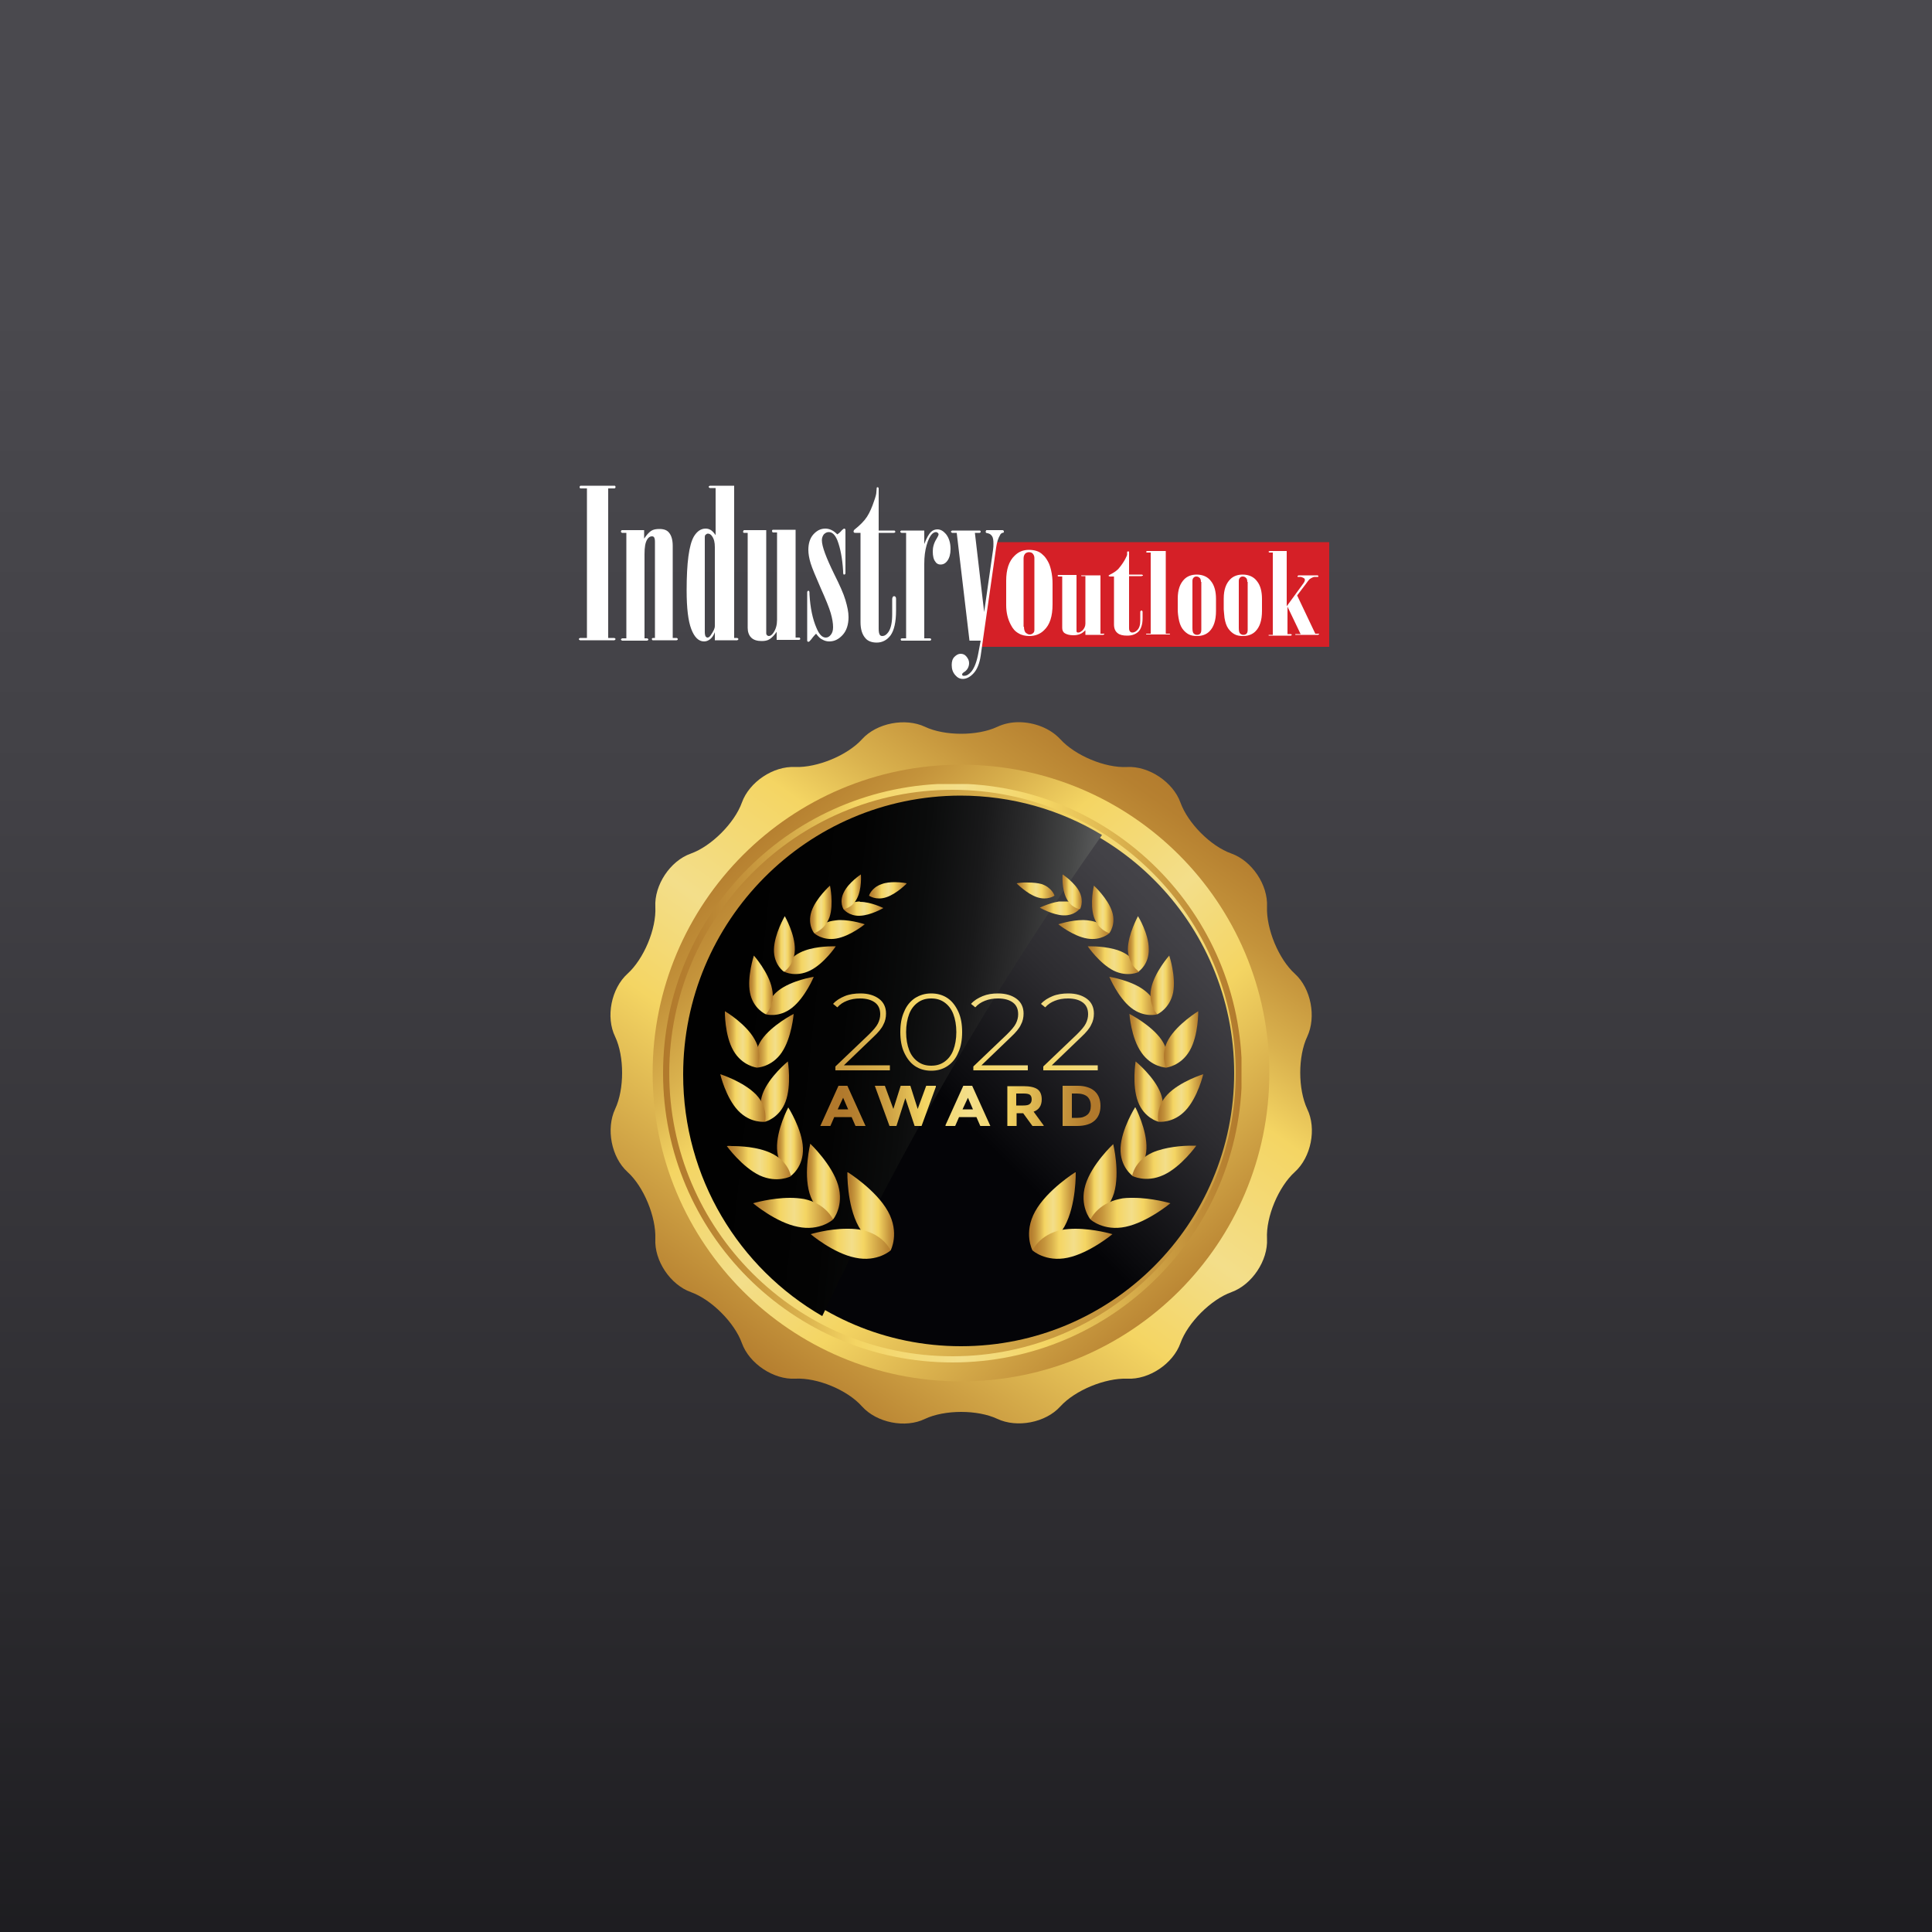 <?xml version="1.0" encoding="utf-8"?>
<!-- Generator: Adobe Illustrator 22.0.1, SVG Export Plug-In . SVG Version: 6.00 Build 0)  -->
<svg version="1.1" id="Layer_1" xmlns="http://www.w3.org/2000/svg" xmlns:xlink="http://www.w3.org/1999/xlink" x="0px" y="0px"
	 viewBox="0 0 500 500" style="enable-background:new 0 0 500 500;" xml:space="preserve">
<rect x="0" y="0" width="500" height="500" fill="#333333" stroke="none"/>
<style type="text/css">
	.st0{clip-path:url(#SVGID_2_);fill:url(#SVGID_3_);}
	.st1{clip-path:url(#SVGID_5_);fill:url(#SVGID_6_);}
	.st2{clip-path:url(#SVGID_8_);fill:url(#SVGID_9_);}
	.st3{clip-path:url(#SVGID_11_);fill:url(#SVGID_12_);}
	.st4{clip-path:url(#SVGID_14_);fill:url(#SVGID_15_);}
	.st5{clip-path:url(#SVGID_17_);fill:url(#SVGID_18_);}
	.st6{clip-path:url(#SVGID_20_);fill:url(#SVGID_21_);}
	.st7{clip-path:url(#SVGID_23_);}
	.st8{clip-path:url(#SVGID_25_);}
	.st9{clip-path:url(#SVGID_27_);fill:url(#SVGID_28_);}
	.st10{clip-path:url(#SVGID_30_);fill:url(#SVGID_31_);}
	.st11{clip-path:url(#SVGID_33_);fill:url(#SVGID_34_);}
	.st12{clip-path:url(#SVGID_36_);fill:url(#SVGID_37_);}
	.st13{clip-path:url(#SVGID_39_);fill:url(#SVGID_40_);}
	.st14{clip-path:url(#SVGID_42_);fill:url(#SVGID_43_);}
	.st15{clip-path:url(#SVGID_45_);fill:url(#SVGID_46_);}
	.st16{clip-path:url(#SVGID_48_);fill:url(#SVGID_49_);}
	.st17{clip-path:url(#SVGID_51_);fill:url(#SVGID_52_);}
	.st18{clip-path:url(#SVGID_54_);fill:url(#SVGID_55_);}
	.st19{clip-path:url(#SVGID_57_);fill:url(#SVGID_58_);}
	.st20{clip-path:url(#SVGID_60_);fill:url(#SVGID_61_);}
	.st21{clip-path:url(#SVGID_63_);fill:url(#SVGID_64_);}
	.st22{clip-path:url(#SVGID_66_);fill:url(#SVGID_67_);}
	.st23{clip-path:url(#SVGID_69_);fill:url(#SVGID_70_);}
	.st24{clip-path:url(#SVGID_72_);fill:url(#SVGID_73_);}
	.st25{clip-path:url(#SVGID_75_);fill:url(#SVGID_76_);}
	.st26{clip-path:url(#SVGID_78_);fill:url(#SVGID_79_);}
	.st27{clip-path:url(#SVGID_81_);fill:url(#SVGID_82_);}
	.st28{clip-path:url(#SVGID_84_);fill:url(#SVGID_85_);}
	.st29{clip-path:url(#SVGID_87_);fill:url(#SVGID_88_);}
	.st30{clip-path:url(#SVGID_90_);fill:url(#SVGID_91_);}
	.st31{clip-path:url(#SVGID_93_);fill:url(#SVGID_94_);}
	.st32{clip-path:url(#SVGID_96_);fill:url(#SVGID_97_);}
	.st33{clip-path:url(#SVGID_99_);fill:url(#SVGID_100_);}
	.st34{clip-path:url(#SVGID_102_);fill:url(#SVGID_103_);}
	.st35{clip-path:url(#SVGID_105_);fill:url(#SVGID_106_);}
	.st36{clip-path:url(#SVGID_108_);fill:url(#SVGID_109_);}
	.st37{clip-path:url(#SVGID_111_);fill:url(#SVGID_112_);}
	.st38{clip-path:url(#SVGID_114_);fill:url(#SVGID_115_);}
	.st39{clip-path:url(#SVGID_117_);fill:url(#SVGID_118_);}
	.st40{clip-path:url(#SVGID_120_);fill:url(#SVGID_121_);}
	.st41{clip-path:url(#SVGID_123_);fill:url(#SVGID_124_);}
	.st42{clip-path:url(#SVGID_126_);fill:url(#SVGID_127_);}
	.st43{clip-path:url(#SVGID_129_);fill:url(#SVGID_130_);}
	.st44{clip-path:url(#SVGID_132_);fill:url(#SVGID_133_);}
	.st45{clip-path:url(#SVGID_135_);fill:url(#SVGID_136_);}
	.st46{clip-path:url(#SVGID_138_);fill:url(#SVGID_139_);}
	.st47{clip-path:url(#SVGID_141_);fill:url(#SVGID_142_);}
	.st48{clip-path:url(#SVGID_144_);fill:url(#SVGID_145_);}
	.st49{clip-path:url(#SVGID_147_);fill:url(#SVGID_148_);}
	.st50{clip-path:url(#SVGID_150_);fill:url(#SVGID_151_);}
	.st51{clip-path:url(#SVGID_153_);fill:url(#SVGID_154_);}
	.st52{clip-path:url(#SVGID_156_);fill:url(#SVGID_157_);}
	.st53{clip-path:url(#SVGID_159_);fill:url(#SVGID_160_);}
	.st54{clip-path:url(#SVGID_162_);fill:url(#SVGID_163_);}
	.st55{clip-path:url(#SVGID_165_);fill:url(#SVGID_166_);}
	.st56{clip-path:url(#SVGID_168_);fill:url(#SVGID_169_);}
	.st57{fill:#D52027;}
	.st58{clip-path:url(#SVGID_171_);fill:#FFFFFF;}
</style>
<g>
	<defs>
		<rect id="SVGID_1_" width="500" height="500"/>
	</defs>
	<clipPath id="SVGID_2_">
		<use xlink:href="#SVGID_1_"  style="overflow:visible;"/>
	</clipPath>
	
		<linearGradient id="SVGID_3_" gradientUnits="userSpaceOnUse" x1="-36.069" y1="611.008" x2="-32.699" y2="611.008" gradientTransform="matrix(0 173.703 173.703 0 -105887.367 6343.401)">
		<stop  offset="0" style="stop-color:#4A494E"/>
		<stop  offset="0.212" style="stop-color:#424146"/>
		<stop  offset="0.539" style="stop-color:#2D2C30"/>
		<stop  offset="0.939" style="stop-color:#0A0A0D"/>
		<stop  offset="1" style="stop-color:#040407"/>
	</linearGradient>
	<rect x="-43.9" y="-7.4" class="st0" width="581.2" height="689.4"/>
</g>
<g>
	<defs>
		<path id="SVGID_4_" d="M222.6,311.4c-6.6,0-14.2,4.1-14.2,4.1s7.7,4.2,14.2,4.2c6.6,0,9.5-4.1,9.5-4.1S229.2,311.4,222.6,311.4
			L222.6,311.4z"/>
	</defs>
	<clipPath id="SVGID_5_">
		<use xlink:href="#SVGID_4_"  style="overflow:visible;"/>
	</clipPath>
	
		<linearGradient id="SVGID_6_" gradientUnits="userSpaceOnUse" x1="-37.558" y1="594.692" x2="-36.165" y2="594.692" gradientTransform="matrix(17.064 0 0 -17.064 849.305 10463.417)">
		<stop  offset="0" style="stop-color:#B1792C"/>
		<stop  offset="5.845233e-02" style="stop-color:#B68030"/>
		<stop  offset="0.142" style="stop-color:#C4933B"/>
		<stop  offset="0.241" style="stop-color:#DAB24E"/>
		<stop  offset="0.333" style="stop-color:#F4D563"/>
		<stop  offset="0.516" style="stop-color:#F3DE8A"/>
		<stop  offset="0.661" style="stop-color:#F4D563"/>
		<stop  offset="1" style="stop-color:#B1792C"/>
	</linearGradient>
	<rect x="208.4" y="311.4" class="st1" width="23.8" height="8.3"/>
</g>
<g>
	<defs>
		<path id="SVGID_7_" d="M278.5,311.4c-6.6,0-9.5,4.2-9.5,4.2s3,4.2,9.5,4.1c6.6,0,14.2-4.2,14.2-4.2S285.1,311.4,278.5,311.4
			L278.5,311.4z"/>
	</defs>
	<clipPath id="SVGID_8_">
		<use xlink:href="#SVGID_7_"  style="overflow:visible;"/>
	</clipPath>
	
		<linearGradient id="SVGID_9_" gradientUnits="userSpaceOnUse" x1="-36.556" y1="594.695" x2="-35.163" y2="594.695" gradientTransform="matrix(17.067 0 0 -17.067 892.879 10465.291)">
		<stop  offset="0" style="stop-color:#B1792C"/>
		<stop  offset="5.845233e-02" style="stop-color:#B68030"/>
		<stop  offset="0.142" style="stop-color:#C4933B"/>
		<stop  offset="0.241" style="stop-color:#DAB24E"/>
		<stop  offset="0.333" style="stop-color:#F4D563"/>
		<stop  offset="0.516" style="stop-color:#F3DE8A"/>
		<stop  offset="0.661" style="stop-color:#F4D563"/>
		<stop  offset="1" style="stop-color:#B1792C"/>
	</linearGradient>
	<rect x="269" y="311.4" class="st2" width="23.8" height="8.3"/>
</g>
<g>
	<defs>
		<path id="SVGID_10_" d="M258.1,188.1c-5.1,2.4-13.6,2.4-18.7,0c-5.1-2.4-12.5-1-16.3,3.2c-3.8,4.2-11.6,7.4-17.3,7.2
			c-5.7-0.3-11.9,3.9-13.8,9.2c-1.9,5.3-7.9,11.3-13.2,13.2c-5.4,1.9-9.5,8.2-9.2,13.8c0.3,5.7-3,13.5-7.2,17.3
			c-4.2,3.8-5.7,11.2-3.2,16.3c2.4,5.1,2.4,13.6,0,18.7c-2.4,5.1-1,12.5,3.2,16.3c4.2,3.8,7.4,11.6,7.2,17.3
			c-0.3,5.7,3.9,11.9,9.2,13.8c5.3,1.9,11.3,7.9,13.2,13.2c1.9,5.3,8.2,9.5,13.8,9.2c5.7-0.3,13.5,2.9,17.3,7.2
			c3.8,4.2,11.2,5.7,16.3,3.2c5.1-2.4,13.6-2.4,18.7,0c5.1,2.4,12.5,1,16.3-3.2c3.8-4.2,11.6-7.4,17.3-7.2
			c5.7,0.3,11.9-3.9,13.8-9.2c1.9-5.3,7.9-11.3,13.2-13.2c5.3-1.9,9.5-8.2,9.2-13.8c-0.3-5.7,3-13.5,7.2-17.3
			c4.2-3.8,5.7-11.2,3.2-16.3c-2.4-5.2-2.4-13.6,0-18.7c2.4-5.1,1-12.5-3.2-16.3c-4.2-3.8-7.4-11.6-7.2-17.3
			c0.3-5.7-3.9-11.9-9.2-13.8c-5.4-1.9-11.3-7.9-13.2-13.2c-1.9-5.3-8.2-9.5-13.8-9.2c-5.7,0.3-13.5-3-17.3-7.2
			c-2.6-2.8-6.7-4.4-10.8-4.4C261.7,186.9,259.8,187.3,258.1,188.1"/>
	</defs>
	<clipPath id="SVGID_11_">
		<use xlink:href="#SVGID_10_"  style="overflow:visible;"/>
	</clipPath>
	
		<linearGradient id="SVGID_12_" gradientUnits="userSpaceOnUse" x1="-35.641" y1="612.112" x2="-34.247" y2="612.112" gradientTransform="matrix(-80.485 114.374 114.374 80.485 -72572.945 -44992.035)">
		<stop  offset="0" style="stop-color:#B1792C"/>
		<stop  offset="5.845233e-02" style="stop-color:#B68030"/>
		<stop  offset="0.142" style="stop-color:#C4933B"/>
		<stop  offset="0.241" style="stop-color:#DAB24E"/>
		<stop  offset="0.333" style="stop-color:#F4D563"/>
		<stop  offset="0.516" style="stop-color:#F3DE8A"/>
		<stop  offset="0.661" style="stop-color:#F4D563"/>
		<stop  offset="1" style="stop-color:#B1792C"/>
	</linearGradient>
	<polygon class="st3" points="427.5,246.6 279.8,456.5 69.9,308.8 217.6,98.9 	"/>
</g>
<g>
	<defs>
		<path id="SVGID_13_" d="M168.9,277.7c0,44.1,35.7,79.8,79.8,79.8c44.1,0,79.8-35.7,79.8-79.8s-35.7-79.8-79.8-79.8
			C204.6,197.9,168.9,233.7,168.9,277.7"/>
	</defs>
	<clipPath id="SVGID_14_">
		<use xlink:href="#SVGID_13_"  style="overflow:visible;"/>
	</clipPath>
	
		<linearGradient id="SVGID_15_" gradientUnits="userSpaceOnUse" x1="-35.638" y1="609.625" x2="-34.244" y2="609.625" gradientTransform="matrix(85.708 95.925 95.925 -85.708 -55235.418 55878.703)">
		<stop  offset="0" style="stop-color:#B1792C"/>
		<stop  offset="5.845233e-02" style="stop-color:#B68030"/>
		<stop  offset="0.142" style="stop-color:#C4933B"/>
		<stop  offset="0.241" style="stop-color:#DAB24E"/>
		<stop  offset="0.333" style="stop-color:#F4D563"/>
		<stop  offset="0.516" style="stop-color:#F3DE8A"/>
		<stop  offset="0.661" style="stop-color:#F4D563"/>
		<stop  offset="1" style="stop-color:#B1792C"/>
	</linearGradient>
	<polygon class="st4" points="257.7,118.6 407.9,286.7 239.8,436.9 89.6,268.8 	"/>
</g>
<g>
	<defs>
		<path id="SVGID_16_" d="M178,277.7c0,39,31.6,70.7,70.7,70.7c39,0,70.7-31.6,70.7-70.7c0-39-31.6-70.7-70.7-70.7
			C209.7,207.1,178,238.7,178,277.7"/>
	</defs>
	<clipPath id="SVGID_17_">
		<use xlink:href="#SVGID_16_"  style="overflow:visible;"/>
	</clipPath>
	
		<linearGradient id="SVGID_18_" gradientUnits="userSpaceOnUse" x1="-34.528" y1="613.868" x2="-33.135" y2="613.868" gradientTransform="matrix(-46.966 46.966 46.966 46.966 -30144.215 -26990.74)">
		<stop  offset="0" style="stop-color:#4A494E"/>
		<stop  offset="0.212" style="stop-color:#424146"/>
		<stop  offset="0.539" style="stop-color:#2D2C30"/>
		<stop  offset="0.939" style="stop-color:#0A0A0D"/>
		<stop  offset="1" style="stop-color:#040407"/>
	</linearGradient>
	<polygon class="st5" points="390.1,277.7 248.7,419.1 107.4,277.7 248.7,136.4 	"/>
</g>
<g>
	<defs>
		<path id="SVGID_19_" d="M173.2,277.7c0-40.4,32.9-73.3,73.3-73.3c40.4,0,73.3,32.9,73.3,73.3c0,40.4-32.9,73.3-73.3,73.3
			C206.1,351,173.2,318.1,173.2,277.7 M171.6,277.7c0,41.3,33.5,74.9,74.9,74.9c41.3,0,74.9-33.5,74.9-74.9
			c0-41.3-33.5-74.9-74.9-74.9C205.1,202.9,171.6,236.4,171.6,277.7"/>
	</defs>
	<clipPath id="SVGID_20_">
		<use xlink:href="#SVGID_19_"  style="overflow:visible;"/>
	</clipPath>
	
		<linearGradient id="SVGID_21_" gradientUnits="userSpaceOnUse" x1="-37.185" y1="608.51" x2="-35.792" y2="608.51" gradientTransform="matrix(107.447 0 0 -107.447 4167.077 65660.422)">
		<stop  offset="0" style="stop-color:#B1792C"/>
		<stop  offset="5.845233e-02" style="stop-color:#B68030"/>
		<stop  offset="0.142" style="stop-color:#C4933B"/>
		<stop  offset="0.241" style="stop-color:#DAB24E"/>
		<stop  offset="0.333" style="stop-color:#F4D563"/>
		<stop  offset="0.516" style="stop-color:#F3DE8A"/>
		<stop  offset="0.661" style="stop-color:#F4D563"/>
		<stop  offset="1" style="stop-color:#B1792C"/>
	</linearGradient>
	<rect x="171.6" y="202.9" class="st6" width="149.7" height="149.7"/>
</g>
<g>
	<defs>
		<polyline id="SVGID_22_" points="-146.8,111.7 655.8,111.7 655.8,1115 -146.8,1115 		"/>
	</defs>
	<clipPath id="SVGID_23_">
		<use xlink:href="#SVGID_22_"  style="overflow:visible;"/>
	</clipPath>
	<g class="st7">
		<g>
			<defs>
				<rect id="SVGID_24_" x="163.2" y="194" width="135.6" height="158.6"/>
			</defs>
			<clipPath id="SVGID_25_">
				<use xlink:href="#SVGID_24_"  style="overflow:visible;"/>
			</clipPath>
			<g class="st8">
				<defs>
					<path id="SVGID_26_" d="M176.8,278.1c0,26.8,14.5,50.1,36,62.5c20.4-43.5,44.6-85.1,72.4-124.5c-10.7-6.5-23.3-10.2-36.7-10.2
						C208.9,206,176.8,238.3,176.8,278.1"/>
				</defs>
				<clipPath id="SVGID_27_">
					<use xlink:href="#SVGID_26_"  style="overflow:visible;"/>
				</clipPath>
				
					<linearGradient id="SVGID_28_" gradientUnits="userSpaceOnUse" x1="-37.553" y1="614.283" x2="-36.16" y2="614.283" gradientTransform="matrix(-80.299 -8.58 -8.58 80.299 2554.51 -49367.742)">
					<stop  offset="0" style="stop-color:#B1B3B5"/>
					<stop  offset="7.696176e-02" style="stop-color:#898B8C"/>
					<stop  offset="0.161" style="stop-color:#656667"/>
					<stop  offset="0.253" style="stop-color:#464747"/>
					<stop  offset="0.351" style="stop-color:#2D2D2E"/>
					<stop  offset="0.46" style="stop-color:#19191A"/>
					<stop  offset="0.584" style="stop-color:#0B0C0C"/>
					<stop  offset="0.736" style="stop-color:#030303"/>
					<stop  offset="1" style="stop-color:#010101"/>
				</linearGradient>
				<polygon class="st9" points="284,352.1 162.6,339.1 178,194.5 299.4,207.5 				"/>
			</g>
		</g>
	</g>
</g>
<g>
	<defs>
		<path id="SVGID_29_" d="M222.2,317.4c3.1,5.6,8.3,6.2,8.3,6.2s2.4-4.5-0.7-10.1c-3.1-5.6-10.5-10.2-10.5-10.2
			S219.1,311.8,222.2,317.4"/>
	</defs>
	<clipPath id="SVGID_30_">
		<use xlink:href="#SVGID_29_"  style="overflow:visible;"/>
	</clipPath>
	
		<linearGradient id="SVGID_31_" gradientUnits="userSpaceOnUse" x1="-37.745" y1="578.909" x2="-36.351" y2="578.909" gradientTransform="matrix(8.653 0 0 -8.653 545.928 5322.58)">
		<stop  offset="0" style="stop-color:#B1792C"/>
		<stop  offset="5.845233e-02" style="stop-color:#B68030"/>
		<stop  offset="0.142" style="stop-color:#C4933B"/>
		<stop  offset="0.241" style="stop-color:#DAB24E"/>
		<stop  offset="0.333" style="stop-color:#F4D563"/>
		<stop  offset="0.516" style="stop-color:#F3DE8A"/>
		<stop  offset="0.661" style="stop-color:#F4D563"/>
		<stop  offset="1" style="stop-color:#B1792C"/>
	</linearGradient>
	<rect x="219.1" y="303.4" class="st10" width="13.8" height="20.2"/>
</g>
<g>
	<defs>
		<path id="SVGID_32_" d="M209.5,308.8c1.6,5.4,6.1,6.8,6.1,6.8s2.9-3.5,1.3-8.9c-1.6-5.4-7.2-10.7-7.2-10.7
			S207.9,303.4,209.5,308.8"/>
	</defs>
	<clipPath id="SVGID_33_">
		<use xlink:href="#SVGID_32_"  style="overflow:visible;"/>
	</clipPath>
	
		<linearGradient id="SVGID_34_" gradientUnits="userSpaceOnUse" x1="-38.536" y1="566.054" x2="-37.142" y2="566.054" gradientTransform="matrix(6.13 0 0 -6.13 445.032 3775.572)">
		<stop  offset="0" style="stop-color:#B1792C"/>
		<stop  offset="5.845233e-02" style="stop-color:#B68030"/>
		<stop  offset="0.142" style="stop-color:#C4933B"/>
		<stop  offset="0.241" style="stop-color:#DAB24E"/>
		<stop  offset="0.333" style="stop-color:#F4D563"/>
		<stop  offset="0.516" style="stop-color:#F3DE8A"/>
		<stop  offset="0.661" style="stop-color:#F4D563"/>
		<stop  offset="1" style="stop-color:#B1792C"/>
	</linearGradient>
	<rect x="207.9" y="296" class="st11" width="10.6" height="19.5"/>
</g>
<g>
	<defs>
		<path id="SVGID_35_" d="M194.9,311.4c0,0,5.9,5,11.6,6.1c5.7,1.2,9.1-1.9,9.1-1.9s-1.8-4.1-7.5-5.3c-1.2-0.2-2.4-0.3-3.6-0.3
			C199.6,310,194.9,311.4,194.9,311.4"/>
	</defs>
	<clipPath id="SVGID_36_">
		<use xlink:href="#SVGID_35_"  style="overflow:visible;"/>
	</clipPath>
	
		<linearGradient id="SVGID_37_" gradientUnits="userSpaceOnUse" x1="-37.9" y1="592.264" x2="-36.506" y2="592.264" gradientTransform="matrix(14.833 0 0 -14.833 757.053 9099.352)">
		<stop  offset="0" style="stop-color:#B1792C"/>
		<stop  offset="5.845233e-02" style="stop-color:#B68030"/>
		<stop  offset="0.142" style="stop-color:#C4933B"/>
		<stop  offset="0.241" style="stop-color:#DAB24E"/>
		<stop  offset="0.333" style="stop-color:#F4D563"/>
		<stop  offset="0.516" style="stop-color:#F3DE8A"/>
		<stop  offset="0.661" style="stop-color:#F4D563"/>
		<stop  offset="1" style="stop-color:#B1792C"/>
	</linearGradient>
	<rect x="194.9" y="310" class="st12" width="20.7" height="8.7"/>
</g>
<g>
	<defs>
		<path id="SVGID_38_" d="M219.1,318c-4.7,0-9.3,1.4-9.3,1.4s5.9,5,11.6,6.1c5.7,1.2,9.1-1.9,9.1-1.9s-1.8-4.1-7.5-5.3
			c-1.1-0.2-2.2-0.3-3.4-0.3H219.1z"/>
	</defs>
	<clipPath id="SVGID_39_">
		<use xlink:href="#SVGID_38_"  style="overflow:visible;"/>
	</clipPath>
	
		<linearGradient id="SVGID_40_" gradientUnits="userSpaceOnUse" x1="-37.615" y1="592.112" x2="-36.222" y2="592.112" gradientTransform="matrix(14.833 0 0 -14.833 767.775 9105.103)">
		<stop  offset="0" style="stop-color:#B1792C"/>
		<stop  offset="5.845233e-02" style="stop-color:#B68030"/>
		<stop  offset="0.142" style="stop-color:#C4933B"/>
		<stop  offset="0.241" style="stop-color:#DAB24E"/>
		<stop  offset="0.333" style="stop-color:#F4D563"/>
		<stop  offset="0.516" style="stop-color:#F3DE8A"/>
		<stop  offset="0.661" style="stop-color:#F4D563"/>
		<stop  offset="1" style="stop-color:#B1792C"/>
	</linearGradient>
	<rect x="209.8" y="318" class="st13" width="20.7" height="8.7"/>
</g>
<g>
	<defs>
		<path id="SVGID_41_" d="M201.1,297.3c0.2,4.9,3.6,7,3.6,7s3.3-2.3,3.1-7.2c-0.2-4.9-3.8-10.5-3.8-10.5S200.9,292.4,201.1,297.3"/>
	</defs>
	<clipPath id="SVGID_42_">
		<use xlink:href="#SVGID_41_"  style="overflow:visible;"/>
	</clipPath>
	
		<linearGradient id="SVGID_43_" gradientUnits="userSpaceOnUse" x1="-39.409" y1="554.39" x2="-38.016" y2="554.39" gradientTransform="matrix(4.815 0 0 -4.815 390.836 2964.931)">
		<stop  offset="0" style="stop-color:#B1792C"/>
		<stop  offset="5.845233e-02" style="stop-color:#B68030"/>
		<stop  offset="0.142" style="stop-color:#C4933B"/>
		<stop  offset="0.241" style="stop-color:#DAB24E"/>
		<stop  offset="0.333" style="stop-color:#F4D563"/>
		<stop  offset="0.516" style="stop-color:#F3DE8A"/>
		<stop  offset="0.661" style="stop-color:#F4D563"/>
		<stop  offset="1" style="stop-color:#B1792C"/>
	</linearGradient>
	<rect x="200.9" y="286.6" class="st14" width="7.1" height="17.7"/>
</g>
<g>
	<defs>
		<path id="SVGID_44_" d="M188.1,296.6c0,0,3.9,5.4,8.5,7.6c4.6,2.1,8.1,0.2,8.1,0.2s-0.6-3.9-5.2-6c-3.4-1.6-7.9-1.8-10.1-1.8
			C188.6,296.5,188.1,296.6,188.1,296.6"/>
	</defs>
	<clipPath id="SVGID_45_">
		<use xlink:href="#SVGID_44_"  style="overflow:visible;"/>
	</clipPath>
	
		<linearGradient id="SVGID_46_" gradientUnits="userSpaceOnUse" x1="-38.282" y1="587.951" x2="-36.889" y2="587.951" gradientTransform="matrix(11.899 0 0 -11.899 643.642 7297.425)">
		<stop  offset="0" style="stop-color:#B1792C"/>
		<stop  offset="5.845233e-02" style="stop-color:#B68030"/>
		<stop  offset="0.142" style="stop-color:#C4933B"/>
		<stop  offset="0.241" style="stop-color:#DAB24E"/>
		<stop  offset="0.333" style="stop-color:#F4D563"/>
		<stop  offset="0.516" style="stop-color:#F3DE8A"/>
		<stop  offset="0.661" style="stop-color:#F4D563"/>
		<stop  offset="1" style="stop-color:#B1792C"/>
	</linearGradient>
	<rect x="188.1" y="296.5" class="st15" width="16.6" height="9.7"/>
</g>
<g>
	<defs>
		<path id="SVGID_47_" d="M197.4,283c-1.6,4.3,0.6,7.3,0.6,7.3s3.7-0.9,5.3-5.2c1.6-4.3,0.6-10.4,0.6-10.4S199,278.7,197.4,283"/>
	</defs>
	<clipPath id="SVGID_48_">
		<use xlink:href="#SVGID_47_"  style="overflow:visible;"/>
	</clipPath>
	
		<linearGradient id="SVGID_49_" gradientUnits="userSpaceOnUse" x1="-39.41" y1="560.442" x2="-38.017" y2="560.442" gradientTransform="matrix(5.319 0 0 -5.319 406.384 3263.602)">
		<stop  offset="0" style="stop-color:#B1792C"/>
		<stop  offset="5.845233e-02" style="stop-color:#B68030"/>
		<stop  offset="0.142" style="stop-color:#C4933B"/>
		<stop  offset="0.241" style="stop-color:#DAB24E"/>
		<stop  offset="0.333" style="stop-color:#F4D563"/>
		<stop  offset="0.516" style="stop-color:#F3DE8A"/>
		<stop  offset="0.661" style="stop-color:#F4D563"/>
		<stop  offset="1" style="stop-color:#B1792C"/>
	</linearGradient>
	<rect x="195.7" y="274.7" class="st16" width="9.2" height="15.6"/>
</g>
<g>
	<defs>
		<path id="SVGID_50_" d="M186.4,278c0,0,1.4,6,4.6,9.4c3.2,3.4,7,2.9,7,2.9s0.9-3.6-2.3-7C192.4,279.9,186.4,278,186.4,278z"/>
	</defs>
	<clipPath id="SVGID_51_">
		<use xlink:href="#SVGID_50_"  style="overflow:visible;"/>
	</clipPath>
	
		<linearGradient id="SVGID_52_" gradientUnits="userSpaceOnUse" x1="-38.88" y1="578.833" x2="-37.487" y2="578.833" gradientTransform="matrix(8.377 0 0 -8.377 512.07 5133.195)">
		<stop  offset="0" style="stop-color:#B1792C"/>
		<stop  offset="5.845233e-02" style="stop-color:#B68030"/>
		<stop  offset="0.142" style="stop-color:#C4933B"/>
		<stop  offset="0.241" style="stop-color:#DAB24E"/>
		<stop  offset="0.333" style="stop-color:#F4D563"/>
		<stop  offset="0.516" style="stop-color:#F3DE8A"/>
		<stop  offset="0.661" style="stop-color:#F4D563"/>
		<stop  offset="1" style="stop-color:#B1792C"/>
	</linearGradient>
	<rect x="186.4" y="278" class="st17" width="12.4" height="12.9"/>
</g>
<g>
	<defs>
		<path id="SVGID_53_" d="M197.1,269.1c-2.6,3.8-1.2,7.2-1.2,7.2s3.8-0.1,6.4-3.9c2.6-3.8,3.1-10,3.1-10S199.7,265.3,197.1,269.1"/>
	</defs>
	<clipPath id="SVGID_54_">
		<use xlink:href="#SVGID_53_"  style="overflow:visible;"/>
	</clipPath>
	
		<linearGradient id="SVGID_55_" gradientUnits="userSpaceOnUse" x1="-38.856" y1="573.605" x2="-37.462" y2="573.605" gradientTransform="matrix(7.093 0 0 -7.093 471.125 4337.712)">
		<stop  offset="0" style="stop-color:#B1792C"/>
		<stop  offset="5.845233e-02" style="stop-color:#B68030"/>
		<stop  offset="0.142" style="stop-color:#C4933B"/>
		<stop  offset="0.241" style="stop-color:#DAB24E"/>
		<stop  offset="0.333" style="stop-color:#F4D563"/>
		<stop  offset="0.516" style="stop-color:#F3DE8A"/>
		<stop  offset="0.661" style="stop-color:#F4D563"/>
		<stop  offset="1" style="stop-color:#B1792C"/>
	</linearGradient>
	<rect x="194.5" y="262.4" class="st18" width="10.9" height="13.9"/>
</g>
<g>
	<defs>
		<path id="SVGID_56_" d="M187.6,261.7c0,0.1-0.1,6.2,2.2,10.2c2.3,4,6.1,4.4,6.1,4.4s1.7-3.3-0.6-7.3
			C193.1,265,187.8,261.8,187.6,261.7L187.6,261.7z"/>
	</defs>
	<clipPath id="SVGID_57_">
		<use xlink:href="#SVGID_56_"  style="overflow:visible;"/>
	</clipPath>
	
		<linearGradient id="SVGID_58_" gradientUnits="userSpaceOnUse" x1="-39.41" y1="569.488" x2="-38.016" y2="569.488" gradientTransform="matrix(6.387 0 0 -6.387 439.346 3906.185)">
		<stop  offset="0" style="stop-color:#B1792C"/>
		<stop  offset="5.845233e-02" style="stop-color:#B68030"/>
		<stop  offset="0.142" style="stop-color:#C4933B"/>
		<stop  offset="0.241" style="stop-color:#DAB24E"/>
		<stop  offset="0.333" style="stop-color:#F4D563"/>
		<stop  offset="0.516" style="stop-color:#F3DE8A"/>
		<stop  offset="0.661" style="stop-color:#F4D563"/>
		<stop  offset="1" style="stop-color:#B1792C"/>
	</linearGradient>
	<rect x="187.6" y="261.7" class="st19" width="10.1" height="14.6"/>
</g>
<g>
	<defs>
		<path id="SVGID_59_" d="M201.4,256.4c-3.4,2.7-3.2,6.1-3.2,6.1s3.4,1,6.8-1.7c3.4-2.7,5.6-8,5.6-8S204.8,253.7,201.4,256.4"/>
	</defs>
	<clipPath id="SVGID_60_">
		<use xlink:href="#SVGID_59_"  style="overflow:visible;"/>
	</clipPath>
	
		<linearGradient id="SVGID_61_" gradientUnits="userSpaceOnUse" x1="-38.388" y1="581.696" x2="-36.994" y2="581.696" gradientTransform="matrix(8.942 0 0 -8.942 541.481 5459.82)">
		<stop  offset="0" style="stop-color:#B1792C"/>
		<stop  offset="5.845233e-02" style="stop-color:#B68030"/>
		<stop  offset="0.142" style="stop-color:#C4933B"/>
		<stop  offset="0.241" style="stop-color:#DAB24E"/>
		<stop  offset="0.333" style="stop-color:#F4D563"/>
		<stop  offset="0.516" style="stop-color:#F3DE8A"/>
		<stop  offset="0.661" style="stop-color:#F4D563"/>
		<stop  offset="1" style="stop-color:#B1792C"/>
	</linearGradient>
	<rect x="197.9" y="252.8" class="st20" width="12.7" height="10.7"/>
</g>
<g>
	<defs>
		<path id="SVGID_62_" d="M194.1,256.9c0.8,4.2,4.1,5.6,4.1,5.6s2.5-2.4,1.6-6.6c-0.8-4.2-4.7-8.6-4.7-8.6S193.3,252.8,194.1,256.9"
			/>
	</defs>
	<clipPath id="SVGID_63_">
		<use xlink:href="#SVGID_62_"  style="overflow:visible;"/>
	</clipPath>
	
		<linearGradient id="SVGID_64_" gradientUnits="userSpaceOnUse" x1="-40.108" y1="551.416" x2="-38.715" y2="551.416" gradientTransform="matrix(4.383 0 0 -4.383 369.695 2671.584)">
		<stop  offset="0" style="stop-color:#B1792C"/>
		<stop  offset="5.845233e-02" style="stop-color:#B68030"/>
		<stop  offset="0.142" style="stop-color:#C4933B"/>
		<stop  offset="0.241" style="stop-color:#DAB24E"/>
		<stop  offset="0.333" style="stop-color:#F4D563"/>
		<stop  offset="0.516" style="stop-color:#F3DE8A"/>
		<stop  offset="0.661" style="stop-color:#F4D563"/>
		<stop  offset="1" style="stop-color:#B1792C"/>
	</linearGradient>
	<rect x="193.3" y="247.3" class="st21" width="7.4" height="15.2"/>
</g>
<g>
	<defs>
		<path id="SVGID_65_" d="M222.4,233.3c-2.9,0.1-4.1,2-4.1,2s1.4,1.8,4.2,1.7c2.9-0.1,6.1-2,6.1-2s-3.2-1.6-6-1.6
			C222.5,233.3,222.4,233.3,222.4,233.3"/>
	</defs>
	<clipPath id="SVGID_66_">
		<use xlink:href="#SVGID_65_"  style="overflow:visible;"/>
	</clipPath>
	
		<linearGradient id="SVGID_67_" gradientUnits="userSpaceOnUse" x1="-37.907" y1="576.626" x2="-36.514" y2="576.626" gradientTransform="matrix(7.435 0 0 -7.435 500.108 4522.391)">
		<stop  offset="0" style="stop-color:#B1792C"/>
		<stop  offset="5.845233e-02" style="stop-color:#B68030"/>
		<stop  offset="0.142" style="stop-color:#C4933B"/>
		<stop  offset="0.241" style="stop-color:#DAB24E"/>
		<stop  offset="0.333" style="stop-color:#F4D563"/>
		<stop  offset="0.516" style="stop-color:#F3DE8A"/>
		<stop  offset="0.661" style="stop-color:#F4D563"/>
		<stop  offset="1" style="stop-color:#B1792C"/>
	</linearGradient>
	<rect x="218.3" y="233.3" class="st22" width="10.4" height="3.7"/>
</g>
<g>
	<defs>
		<path id="SVGID_68_" d="M218.4,230.9c-1.3,2.5-0.1,4.4-0.1,4.4s2.3-0.3,3.5-2.8c1.3-2.5,1-6.2,1-6.2S219.6,228.4,218.4,230.9"/>
	</defs>
	<clipPath id="SVGID_69_">
		<use xlink:href="#SVGID_68_"  style="overflow:visible;"/>
	</clipPath>
	
		<linearGradient id="SVGID_70_" gradientUnits="userSpaceOnUse" x1="-38.909" y1="540.389" x2="-37.516" y2="540.389" gradientTransform="matrix(3.602 0 0 -3.602 357.946 2177.153)">
		<stop  offset="0" style="stop-color:#B1792C"/>
		<stop  offset="5.845233e-02" style="stop-color:#B68030"/>
		<stop  offset="0.142" style="stop-color:#C4933B"/>
		<stop  offset="0.241" style="stop-color:#DAB24E"/>
		<stop  offset="0.333" style="stop-color:#F4D563"/>
		<stop  offset="0.516" style="stop-color:#F3DE8A"/>
		<stop  offset="0.661" style="stop-color:#F4D563"/>
		<stop  offset="1" style="stop-color:#B1792C"/>
	</linearGradient>
	<rect x="217.1" y="226.3" class="st23" width="5.9" height="9"/>
</g>
<g>
	<defs>
		<path id="SVGID_71_" d="M215.5,238.3c-3.6,0.6-4.8,3.2-4.8,3.2s2.1,2,5.7,1.4c3.6-0.6,7.4-3.7,7.4-3.7s-3.2-1.1-6.4-1.1
			C216.8,238.1,216.2,238.2,215.5,238.3"/>
	</defs>
	<clipPath id="SVGID_72_">
		<use xlink:href="#SVGID_71_"  style="overflow:visible;"/>
	</clipPath>
	
		<linearGradient id="SVGID_73_" gradientUnits="userSpaceOnUse" x1="-37.94" y1="583.802" x2="-36.546" y2="583.802" gradientTransform="matrix(9.455 0 0 -9.455 569.413 5760.689)">
		<stop  offset="0" style="stop-color:#B1792C"/>
		<stop  offset="5.845233e-02" style="stop-color:#B68030"/>
		<stop  offset="0.142" style="stop-color:#C4933B"/>
		<stop  offset="0.241" style="stop-color:#DAB24E"/>
		<stop  offset="0.333" style="stop-color:#F4D563"/>
		<stop  offset="0.516" style="stop-color:#F3DE8A"/>
		<stop  offset="0.661" style="stop-color:#F4D563"/>
		<stop  offset="1" style="stop-color:#B1792C"/>
	</linearGradient>
	<rect x="210.7" y="238.1" class="st24" width="13.2" height="5.4"/>
</g>
<g>
	<defs>
		<path id="SVGID_74_" d="M210,235.9c-1.1,3.4,0.7,5.6,0.7,5.6s2.8-0.8,4-4.2c1.1-3.4,0.1-8.1,0.1-8.1S211.1,232.5,210,235.9"/>
	</defs>
	<clipPath id="SVGID_75_">
		<use xlink:href="#SVGID_74_"  style="overflow:visible;"/>
	</clipPath>
	
		<linearGradient id="SVGID_76_" gradientUnits="userSpaceOnUse" x1="-39.315" y1="546.553" x2="-37.921" y2="546.553" gradientTransform="matrix(3.966 0 0 -3.966 365.578 2403.202)">
		<stop  offset="0" style="stop-color:#B1792C"/>
		<stop  offset="5.845233e-02" style="stop-color:#B68030"/>
		<stop  offset="0.142" style="stop-color:#C4933B"/>
		<stop  offset="0.241" style="stop-color:#DAB24E"/>
		<stop  offset="0.333" style="stop-color:#F4D563"/>
		<stop  offset="0.516" style="stop-color:#F3DE8A"/>
		<stop  offset="0.661" style="stop-color:#F4D563"/>
		<stop  offset="1" style="stop-color:#B1792C"/>
	</linearGradient>
	<rect x="208.9" y="229.2" class="st25" width="6.9" height="12.3"/>
</g>
<g>
	<defs>
		<path id="SVGID_77_" d="M207.1,246.5c-3.7,1.8-4.1,5-4.1,5s2.9,1.5,6.6-0.3c3.7-1.8,6.7-6.3,6.7-6.3s-0.2,0-0.5,0
			C214.3,244.9,210.1,245,207.1,246.5"/>
	</defs>
	<clipPath id="SVGID_78_">
		<use xlink:href="#SVGID_77_"  style="overflow:visible;"/>
	</clipPath>
	
		<linearGradient id="SVGID_79_" gradientUnits="userSpaceOnUse" x1="-38.162" y1="583.75" x2="-36.769" y2="583.75" gradientTransform="matrix(9.521 0 0 -9.521 566.315 5806.819)">
		<stop  offset="0" style="stop-color:#B1792C"/>
		<stop  offset="5.845233e-02" style="stop-color:#B68030"/>
		<stop  offset="0.142" style="stop-color:#C4933B"/>
		<stop  offset="0.241" style="stop-color:#DAB24E"/>
		<stop  offset="0.333" style="stop-color:#F4D563"/>
		<stop  offset="0.516" style="stop-color:#F3DE8A"/>
		<stop  offset="0.661" style="stop-color:#F4D563"/>
		<stop  offset="1" style="stop-color:#B1792C"/>
	</linearGradient>
	<rect x="203" y="244.9" class="st26" width="13.3" height="8.1"/>
</g>
<g>
	<defs>
		<path id="SVGID_80_" d="M200.3,245.7c-0.1,4,2.6,5.8,2.6,5.8s2.7-1.7,2.8-5.7c0.1-4-2.6-8.7-2.6-8.7S200.4,241.7,200.3,245.7"/>
	</defs>
	<clipPath id="SVGID_81_">
		<use xlink:href="#SVGID_80_"  style="overflow:visible;"/>
	</clipPath>
	
		<linearGradient id="SVGID_82_" gradientUnits="userSpaceOnUse" x1="-40.033" y1="544.685" x2="-38.639" y2="544.685" gradientTransform="matrix(3.893 0 0 -3.893 356.176 2364.493)">
		<stop  offset="0" style="stop-color:#B1792C"/>
		<stop  offset="5.845233e-02" style="stop-color:#B68030"/>
		<stop  offset="0.142" style="stop-color:#C4933B"/>
		<stop  offset="0.241" style="stop-color:#DAB24E"/>
		<stop  offset="0.333" style="stop-color:#F4D563"/>
		<stop  offset="0.516" style="stop-color:#F3DE8A"/>
		<stop  offset="0.661" style="stop-color:#F4D563"/>
		<stop  offset="1" style="stop-color:#B1792C"/>
	</linearGradient>
	<rect x="200.3" y="237.1" class="st27" width="5.6" height="14.4"/>
</g>
<g>
	<defs>
		<path id="SVGID_83_" d="M228.2,228.8c-2.7,0.9-3.3,3-3.3,3s1.8,1.3,4.5,0.4c2.7-0.9,5.3-3.6,5.3-3.6s-1.4-0.3-3.1-0.3
			C230.5,228.3,229.2,228.4,228.2,228.8"/>
	</defs>
	<clipPath id="SVGID_84_">
		<use xlink:href="#SVGID_83_"  style="overflow:visible;"/>
	</clipPath>
	
		<linearGradient id="SVGID_85_" gradientUnits="userSpaceOnUse" x1="-37.693" y1="574.961" x2="-36.299" y2="574.961" gradientTransform="matrix(7.056 0 0 -7.056 490.806 4287.615)">
		<stop  offset="0" style="stop-color:#B1792C"/>
		<stop  offset="5.845233e-02" style="stop-color:#B68030"/>
		<stop  offset="0.142" style="stop-color:#C4933B"/>
		<stop  offset="0.241" style="stop-color:#DAB24E"/>
		<stop  offset="0.333" style="stop-color:#F4D563"/>
		<stop  offset="0.516" style="stop-color:#F3DE8A"/>
		<stop  offset="0.661" style="stop-color:#F4D563"/>
		<stop  offset="1" style="stop-color:#B1792C"/>
	</linearGradient>
	<rect x="224.8" y="228.3" class="st28" width="9.8" height="4.8"/>
</g>
<g>
	<defs>
		<path id="SVGID_86_" d="M267.9,313.5c-3.1,5.6-0.7,10.1-0.7,10.1s5.2-0.6,8.3-6.2c3.1-5.6,2.9-14.1,2.9-14.1
			S271,307.9,267.9,313.5"/>
	</defs>
	<clipPath id="SVGID_87_">
		<use xlink:href="#SVGID_86_"  style="overflow:visible;"/>
	</clipPath>
	
		<linearGradient id="SVGID_88_" gradientUnits="userSpaceOnUse" x1="-36.211" y1="578.914" x2="-34.817" y2="578.914" gradientTransform="matrix(8.654 0 0 -8.654 579.714 5323.333)">
		<stop  offset="0" style="stop-color:#B1792C"/>
		<stop  offset="5.845233e-02" style="stop-color:#B68030"/>
		<stop  offset="0.142" style="stop-color:#C4933B"/>
		<stop  offset="0.241" style="stop-color:#DAB24E"/>
		<stop  offset="0.333" style="stop-color:#F4D563"/>
		<stop  offset="0.516" style="stop-color:#F3DE8A"/>
		<stop  offset="0.661" style="stop-color:#F4D563"/>
		<stop  offset="1" style="stop-color:#B1792C"/>
	</linearGradient>
	<rect x="264.8" y="303.4" class="st29" width="13.8" height="20.2"/>
</g>
<g>
	<defs>
		<path id="SVGID_89_" d="M280.9,306.7c-1.6,5.4,1.3,8.9,1.3,8.9s4.4-1.4,6.1-6.8c1.6-5.4-0.2-12.7-0.2-12.7
			S282.5,301.3,280.9,306.7"/>
	</defs>
	<clipPath id="SVGID_90_">
		<use xlink:href="#SVGID_89_"  style="overflow:visible;"/>
	</clipPath>
	
		<linearGradient id="SVGID_91_" gradientUnits="userSpaceOnUse" x1="-35.239" y1="566.053" x2="-33.845" y2="566.053" gradientTransform="matrix(6.13 0 0 -6.13 496.385 3775.454)">
		<stop  offset="0" style="stop-color:#B1792C"/>
		<stop  offset="5.845233e-02" style="stop-color:#B68030"/>
		<stop  offset="0.142" style="stop-color:#C4933B"/>
		<stop  offset="0.241" style="stop-color:#DAB24E"/>
		<stop  offset="0.333" style="stop-color:#F4D563"/>
		<stop  offset="0.516" style="stop-color:#F3DE8A"/>
		<stop  offset="0.661" style="stop-color:#F4D563"/>
		<stop  offset="1" style="stop-color:#B1792C"/>
	</linearGradient>
	<rect x="279.2" y="296" class="st30" width="10.6" height="19.5"/>
</g>
<g>
	<defs>
		<path id="SVGID_92_" d="M289.7,310.3c-5.7,1.2-7.5,5.3-7.5,5.3s3.4,3.1,9.1,1.9c5.7-1.2,11.6-6.1,11.6-6.1s-4.7-1.4-9.6-1.4
			C292.1,310,290.8,310,289.7,310.3"/>
	</defs>
	<clipPath id="SVGID_93_">
		<use xlink:href="#SVGID_92_"  style="overflow:visible;"/>
	</clipPath>
	
		<linearGradient id="SVGID_94_" gradientUnits="userSpaceOnUse" x1="-36.238" y1="592.267" x2="-34.845" y2="592.267" gradientTransform="matrix(14.835 0 0 -14.835 819.779 9100.582)">
		<stop  offset="0" style="stop-color:#B1792C"/>
		<stop  offset="5.845233e-02" style="stop-color:#B68030"/>
		<stop  offset="0.142" style="stop-color:#C4933B"/>
		<stop  offset="0.241" style="stop-color:#DAB24E"/>
		<stop  offset="0.333" style="stop-color:#F4D563"/>
		<stop  offset="0.516" style="stop-color:#F3DE8A"/>
		<stop  offset="0.661" style="stop-color:#F4D563"/>
		<stop  offset="1" style="stop-color:#B1792C"/>
	</linearGradient>
	<rect x="282.2" y="310" class="st31" width="20.7" height="8.7"/>
</g>
<g>
	<defs>
		<path id="SVGID_95_" d="M274.7,318.3c-5.7,1.2-7.5,5.3-7.5,5.3s3.4,3.1,9.1,1.9c5.7-1.2,11.6-6.1,11.6-6.1s-4.7-1.4-9.6-1.4
			C277.1,318,275.9,318.1,274.7,318.3"/>
	</defs>
	<clipPath id="SVGID_96_">
		<use xlink:href="#SVGID_95_"  style="overflow:visible;"/>
	</clipPath>
	
		<linearGradient id="SVGID_97_" gradientUnits="userSpaceOnUse" x1="-36.522" y1="592.114" x2="-35.129" y2="592.114" gradientTransform="matrix(14.835 0 0 -14.835 809.056 9106.347)">
		<stop  offset="0" style="stop-color:#B1792C"/>
		<stop  offset="5.845233e-02" style="stop-color:#B68030"/>
		<stop  offset="0.142" style="stop-color:#C4933B"/>
		<stop  offset="0.241" style="stop-color:#DAB24E"/>
		<stop  offset="0.333" style="stop-color:#F4D563"/>
		<stop  offset="0.516" style="stop-color:#F3DE8A"/>
		<stop  offset="0.661" style="stop-color:#F4D563"/>
		<stop  offset="1" style="stop-color:#B1792C"/>
	</linearGradient>
	<rect x="267.2" y="318" class="st32" width="20.7" height="8.7"/>
</g>
<g>
	<defs>
		<path id="SVGID_98_" d="M290,297.1c-0.2,4.9,3.1,7.2,3.1,7.2s3.4-2.1,3.6-7c0.2-4.9-2.9-10.8-2.9-10.8S290.2,292.2,290,297.1"/>
	</defs>
	<clipPath id="SVGID_99_">
		<use xlink:href="#SVGID_98_"  style="overflow:visible;"/>
	</clipPath>
	
		<linearGradient id="SVGID_100_" gradientUnits="userSpaceOnUse" x1="-34.195" y1="554.364" x2="-32.802" y2="554.364" gradientTransform="matrix(4.813 0 0 -4.813 454.541 2963.581)">
		<stop  offset="0" style="stop-color:#B1792C"/>
		<stop  offset="5.845233e-02" style="stop-color:#B68030"/>
		<stop  offset="0.142" style="stop-color:#C4933B"/>
		<stop  offset="0.241" style="stop-color:#DAB24E"/>
		<stop  offset="0.333" style="stop-color:#F4D563"/>
		<stop  offset="0.516" style="stop-color:#F3DE8A"/>
		<stop  offset="0.661" style="stop-color:#F4D563"/>
		<stop  offset="1" style="stop-color:#B1792C"/>
	</linearGradient>
	<rect x="289.8" y="286.6" class="st33" width="7.1" height="17.7"/>
</g>
<g>
	<defs>
		<path id="SVGID_101_" d="M298.2,298.3c-4.6,2.1-5.2,6-5.2,6s3.5,1.9,8.1-0.2c4.6-2.1,8.5-7.6,8.5-7.6s-0.5,0-1.3,0
			C306.1,296.5,301.6,296.8,298.2,298.3"/>
	</defs>
	<clipPath id="SVGID_102_">
		<use xlink:href="#SVGID_101_"  style="overflow:visible;"/>
	</clipPath>
	
		<linearGradient id="SVGID_103_" gradientUnits="userSpaceOnUse" x1="-35.792" y1="587.952" x2="-34.399" y2="587.952" gradientTransform="matrix(11.9 0 0 -11.9 718.973 7298.042)">
		<stop  offset="0" style="stop-color:#B1792C"/>
		<stop  offset="5.845233e-02" style="stop-color:#B68030"/>
		<stop  offset="0.142" style="stop-color:#C4933B"/>
		<stop  offset="0.241" style="stop-color:#DAB24E"/>
		<stop  offset="0.333" style="stop-color:#F4D563"/>
		<stop  offset="0.516" style="stop-color:#F3DE8A"/>
		<stop  offset="0.661" style="stop-color:#F4D563"/>
		<stop  offset="1" style="stop-color:#B1792C"/>
	</linearGradient>
	<rect x="293" y="296.5" class="st34" width="16.6" height="9.7"/>
</g>
<g>
	<defs>
		<path id="SVGID_104_" d="M294.5,285.1c1.6,4.3,5.3,5.2,5.3,5.2s2.2-3,0.6-7.3c-1.6-4.3-6.5-8.3-6.5-8.3S292.9,280.8,294.5,285.1"
			/>
	</defs>
	<clipPath id="SVGID_105_">
		<use xlink:href="#SVGID_104_"  style="overflow:visible;"/>
	</clipPath>
	
		<linearGradient id="SVGID_106_" gradientUnits="userSpaceOnUse" x1="-34.267" y1="560.383" x2="-32.873" y2="560.383" gradientTransform="matrix(5.313 0 0 -5.313 475.644 3259.829)">
		<stop  offset="0" style="stop-color:#B1792C"/>
		<stop  offset="5.845233e-02" style="stop-color:#B68030"/>
		<stop  offset="0.142" style="stop-color:#C4933B"/>
		<stop  offset="0.241" style="stop-color:#DAB24E"/>
		<stop  offset="0.333" style="stop-color:#F4D563"/>
		<stop  offset="0.516" style="stop-color:#F3DE8A"/>
		<stop  offset="0.661" style="stop-color:#F4D563"/>
		<stop  offset="1" style="stop-color:#B1792C"/>
	</linearGradient>
	<rect x="292.9" y="274.7" class="st35" width="9.1" height="15.6"/>
</g>
<g>
	<defs>
		<path id="SVGID_107_" d="M302.1,283.3c-3.2,3.4-2.3,7-2.3,7s3.8,0.5,7-2.9c3.2-3.4,4.6-9.4,4.6-9.4S305.3,279.9,302.1,283.3"/>
	</defs>
	<clipPath id="SVGID_108_">
		<use xlink:href="#SVGID_107_"  style="overflow:visible;"/>
	</clipPath>
	
		<linearGradient id="SVGID_109_" gradientUnits="userSpaceOnUse" x1="-35.061" y1="578.844" x2="-33.667" y2="578.844" gradientTransform="matrix(8.38 0 0 -8.38 593.503 5134.939)">
		<stop  offset="0" style="stop-color:#B1792C"/>
		<stop  offset="5.845233e-02" style="stop-color:#B68030"/>
		<stop  offset="0.142" style="stop-color:#C4933B"/>
		<stop  offset="0.241" style="stop-color:#DAB24E"/>
		<stop  offset="0.333" style="stop-color:#F4D563"/>
		<stop  offset="0.516" style="stop-color:#F3DE8A"/>
		<stop  offset="0.661" style="stop-color:#F4D563"/>
		<stop  offset="1" style="stop-color:#B1792C"/>
	</linearGradient>
	<rect x="298.9" y="278" class="st36" width="12.5" height="12.9"/>
</g>
<g>
	<defs>
		<path id="SVGID_110_" d="M292.3,262.4c0,0,0.4,6.2,3.1,10c2.6,3.8,6.4,3.9,6.4,3.9s1.4-3.4-1.2-7.2
			C298,265.3,292.3,262.4,292.3,262.4z"/>
	</defs>
	<clipPath id="SVGID_111_">
		<use xlink:href="#SVGID_110_"  style="overflow:visible;"/>
	</clipPath>
	
		<linearGradient id="SVGID_112_" gradientUnits="userSpaceOnUse" x1="-35.002" y1="573.604" x2="-33.609" y2="573.604" gradientTransform="matrix(7.092 0 0 -7.092 540.577 4337.593)">
		<stop  offset="0" style="stop-color:#B1792C"/>
		<stop  offset="5.845233e-02" style="stop-color:#B68030"/>
		<stop  offset="0.142" style="stop-color:#C4933B"/>
		<stop  offset="0.241" style="stop-color:#DAB24E"/>
		<stop  offset="0.333" style="stop-color:#F4D563"/>
		<stop  offset="0.516" style="stop-color:#F3DE8A"/>
		<stop  offset="0.661" style="stop-color:#F4D563"/>
		<stop  offset="1" style="stop-color:#B1792C"/>
	</linearGradient>
	<rect x="292.3" y="262.4" class="st37" width="10.9" height="13.9"/>
</g>
<g>
	<defs>
		<path id="SVGID_113_" d="M302.4,269c-2.3,4-0.6,7.3-0.6,7.3s3.8-0.4,6.1-4.4c2.3-4,2.2-10.2,2.2-10.2S304.7,265,302.4,269"/>
	</defs>
	<clipPath id="SVGID_114_">
		<use xlink:href="#SVGID_113_"  style="overflow:visible;"/>
	</clipPath>
	
		<linearGradient id="SVGID_115_" gradientUnits="userSpaceOnUse" x1="-34.391" y1="569.509" x2="-32.997" y2="569.509" gradientTransform="matrix(6.39 0 0 -6.39 520.956 3908.155)">
		<stop  offset="0" style="stop-color:#B1792C"/>
		<stop  offset="5.845233e-02" style="stop-color:#B68030"/>
		<stop  offset="0.142" style="stop-color:#C4933B"/>
		<stop  offset="0.241" style="stop-color:#DAB24E"/>
		<stop  offset="0.333" style="stop-color:#F4D563"/>
		<stop  offset="0.516" style="stop-color:#F3DE8A"/>
		<stop  offset="0.661" style="stop-color:#F4D563"/>
		<stop  offset="1" style="stop-color:#B1792C"/>
	</linearGradient>
	<rect x="300.1" y="261.7" class="st38" width="10.1" height="14.6"/>
</g>
<g>
	<defs>
		<path id="SVGID_116_" d="M287.1,252.8c0,0,2.2,5.3,5.6,8c3.4,2.7,6.8,1.7,6.8,1.7s0.3-3.4-3.2-6.1
			C292.9,253.7,287.1,252.8,287.1,252.8z"/>
	</defs>
	<clipPath id="SVGID_117_">
		<use xlink:href="#SVGID_116_"  style="overflow:visible;"/>
	</clipPath>
	
		<linearGradient id="SVGID_118_" gradientUnits="userSpaceOnUse" x1="-35.581" y1="581.696" x2="-34.188" y2="581.696" gradientTransform="matrix(8.942 0 0 -8.942 605.262 5459.874)">
		<stop  offset="0" style="stop-color:#B1792C"/>
		<stop  offset="5.845233e-02" style="stop-color:#B68030"/>
		<stop  offset="0.142" style="stop-color:#C4933B"/>
		<stop  offset="0.241" style="stop-color:#DAB24E"/>
		<stop  offset="0.333" style="stop-color:#F4D563"/>
		<stop  offset="0.516" style="stop-color:#F3DE8A"/>
		<stop  offset="0.661" style="stop-color:#F4D563"/>
		<stop  offset="1" style="stop-color:#B1792C"/>
	</linearGradient>
	<rect x="287.1" y="252.8" class="st39" width="12.7" height="10.7"/>
</g>
<g>
	<defs>
		<path id="SVGID_119_" d="M297.9,255.9c-0.8,4.2,1.6,6.6,1.6,6.6s3.2-1.4,4.1-5.6c0.8-4.2-1-9.6-1-9.6S298.7,251.7,297.9,255.9"/>
	</defs>
	<clipPath id="SVGID_120_">
		<use xlink:href="#SVGID_119_"  style="overflow:visible;"/>
	</clipPath>
	
		<linearGradient id="SVGID_121_" gradientUnits="userSpaceOnUse" x1="-33.416" y1="551.353" x2="-32.022" y2="551.353" gradientTransform="matrix(4.378 0 0 -4.378 444.021 2668.721)">
		<stop  offset="0" style="stop-color:#B1792C"/>
		<stop  offset="5.845233e-02" style="stop-color:#B68030"/>
		<stop  offset="0.142" style="stop-color:#C4933B"/>
		<stop  offset="0.241" style="stop-color:#DAB24E"/>
		<stop  offset="0.333" style="stop-color:#F4D563"/>
		<stop  offset="0.516" style="stop-color:#F3DE8A"/>
		<stop  offset="0.661" style="stop-color:#F4D563"/>
		<stop  offset="1" style="stop-color:#B1792C"/>
	</linearGradient>
	<rect x="297.1" y="247.3" class="st40" width="7.4" height="15.2"/>
</g>
<g>
	<defs>
		<path id="SVGID_122_" d="M269.1,234.9c0,0,3.3,1.9,6.1,2c2.9,0.1,4.2-1.7,4.2-1.7s-1.2-1.9-4.1-2c-0.1,0-0.2,0-0.2,0
			C272.4,233.3,269.1,234.9,269.1,234.9"/>
	</defs>
	<clipPath id="SVGID_123_">
		<use xlink:href="#SVGID_122_"  style="overflow:visible;"/>
	</clipPath>
	
		<linearGradient id="SVGID_124_" gradientUnits="userSpaceOnUse" x1="-35.976" y1="576.636" x2="-34.583" y2="576.636" gradientTransform="matrix(7.437 0 0 -7.437 536.675 4523.64)">
		<stop  offset="0" style="stop-color:#B1792C"/>
		<stop  offset="5.845233e-02" style="stop-color:#B68030"/>
		<stop  offset="0.142" style="stop-color:#C4933B"/>
		<stop  offset="0.241" style="stop-color:#DAB24E"/>
		<stop  offset="0.333" style="stop-color:#F4D563"/>
		<stop  offset="0.516" style="stop-color:#F3DE8A"/>
		<stop  offset="0.661" style="stop-color:#F4D563"/>
		<stop  offset="1" style="stop-color:#B1792C"/>
	</linearGradient>
	<rect x="269.1" y="233.3" class="st41" width="10.4" height="3.7"/>
</g>
<g>
	<defs>
		<path id="SVGID_125_" d="M276,232.5c1.2,2.5,3.5,2.8,3.5,2.8s1.1-1.9-0.1-4.4c-1.2-2.5-4.4-4.6-4.4-4.6S274.7,230,276,232.5"/>
	</defs>
	<clipPath id="SVGID_126_">
		<use xlink:href="#SVGID_125_"  style="overflow:visible;"/>
	</clipPath>
	
		<linearGradient id="SVGID_127_" gradientUnits="userSpaceOnUse" x1="-34.435" y1="540.485" x2="-33.041" y2="540.485" gradientTransform="matrix(3.607 0 0 -3.607 399.115 2180.159)">
		<stop  offset="0" style="stop-color:#B1792C"/>
		<stop  offset="5.845233e-02" style="stop-color:#B68030"/>
		<stop  offset="0.142" style="stop-color:#C4933B"/>
		<stop  offset="0.241" style="stop-color:#DAB24E"/>
		<stop  offset="0.333" style="stop-color:#F4D563"/>
		<stop  offset="0.516" style="stop-color:#F3DE8A"/>
		<stop  offset="0.661" style="stop-color:#F4D563"/>
		<stop  offset="1" style="stop-color:#B1792C"/>
	</linearGradient>
	<rect x="274.7" y="226.3" class="st42" width="5.9" height="9"/>
</g>
<g>
	<defs>
		<path id="SVGID_128_" d="M273.9,239.2c0,0,3.8,3.1,7.5,3.7c3.6,0.6,5.7-1.4,5.7-1.4s-1.2-2.6-4.8-3.2c-0.6-0.1-1.3-0.2-1.9-0.2
			C277.1,238.1,273.9,239.2,273.9,239.2"/>
	</defs>
	<clipPath id="SVGID_129_">
		<use xlink:href="#SVGID_128_"  style="overflow:visible;"/>
	</clipPath>
	
		<linearGradient id="SVGID_130_" gradientUnits="userSpaceOnUse" x1="-36.052" y1="583.79" x2="-34.659" y2="583.79" gradientTransform="matrix(9.451 0 0 -9.451 614.609 5758.227)">
		<stop  offset="0" style="stop-color:#B1792C"/>
		<stop  offset="5.845233e-02" style="stop-color:#B68030"/>
		<stop  offset="0.142" style="stop-color:#C4933B"/>
		<stop  offset="0.241" style="stop-color:#DAB24E"/>
		<stop  offset="0.333" style="stop-color:#F4D563"/>
		<stop  offset="0.516" style="stop-color:#F3DE8A"/>
		<stop  offset="0.661" style="stop-color:#F4D563"/>
		<stop  offset="1" style="stop-color:#B1792C"/>
	</linearGradient>
	<rect x="273.9" y="238.1" class="st43" width="13.2" height="5.4"/>
</g>
<g>
	<defs>
		<path id="SVGID_131_" d="M283.1,237.3c1.1,3.4,4,4.2,4,4.2s1.8-2.3,0.7-5.6c-1.1-3.4-4.7-6.7-4.7-6.7S282,233.9,283.1,237.3"/>
	</defs>
	<clipPath id="SVGID_132_">
		<use xlink:href="#SVGID_131_"  style="overflow:visible;"/>
	</clipPath>
	
		<linearGradient id="SVGID_133_" gradientUnits="userSpaceOnUse" x1="-34.123" y1="546.559" x2="-32.729" y2="546.559" gradientTransform="matrix(3.967 0 0 -3.967 417.934 2403.429)">
		<stop  offset="0" style="stop-color:#B1792C"/>
		<stop  offset="5.845233e-02" style="stop-color:#B68030"/>
		<stop  offset="0.142" style="stop-color:#C4933B"/>
		<stop  offset="0.241" style="stop-color:#DAB24E"/>
		<stop  offset="0.333" style="stop-color:#F4D563"/>
		<stop  offset="0.516" style="stop-color:#F3DE8A"/>
		<stop  offset="0.661" style="stop-color:#F4D563"/>
		<stop  offset="1" style="stop-color:#B1792C"/>
	</linearGradient>
	<rect x="282" y="229.2" class="st44" width="6.9" height="12.3"/>
</g>
<g>
	<defs>
		<path id="SVGID_134_" d="M281.5,244.9c0,0,3,4.4,6.7,6.3c3.7,1.8,6.6,0.3,6.6,0.3s-0.4-3.1-4.1-5c-3-1.5-7.2-1.6-8.7-1.6
			C281.7,244.9,281.5,244.9,281.5,244.9"/>
	</defs>
	<clipPath id="SVGID_135_">
		<use xlink:href="#SVGID_134_"  style="overflow:visible;"/>
	</clipPath>
	
		<linearGradient id="SVGID_136_" gradientUnits="userSpaceOnUse" x1="-35.833" y1="583.75" x2="-34.439" y2="583.75" gradientTransform="matrix(9.521 0 0 -9.521 622.674 5806.819)">
		<stop  offset="0" style="stop-color:#B1792C"/>
		<stop  offset="5.845233e-02" style="stop-color:#B68030"/>
		<stop  offset="0.142" style="stop-color:#C4933B"/>
		<stop  offset="0.241" style="stop-color:#DAB24E"/>
		<stop  offset="0.333" style="stop-color:#F4D563"/>
		<stop  offset="0.516" style="stop-color:#F3DE8A"/>
		<stop  offset="0.661" style="stop-color:#F4D563"/>
		<stop  offset="1" style="stop-color:#B1792C"/>
	</linearGradient>
	<rect x="281.5" y="244.9" class="st45" width="13.3" height="8.1"/>
</g>
<g>
	<defs>
		<path id="SVGID_137_" d="M294.5,237.1c0,0.1-2.6,4.7-2.6,8.6c0.1,4,2.8,5.7,2.8,5.7s2.7-1.8,2.6-5.8
			C297.3,241.7,294.6,237.2,294.5,237.1L294.5,237.1z"/>
	</defs>
	<clipPath id="SVGID_138_">
		<use xlink:href="#SVGID_137_"  style="overflow:visible;"/>
	</clipPath>
	
		<linearGradient id="SVGID_139_" gradientUnits="userSpaceOnUse" x1="-33.388" y1="544.718" x2="-31.994" y2="544.718" gradientTransform="matrix(3.894 0 0 -3.894 422.006 2365.7)">
		<stop  offset="0" style="stop-color:#B1792C"/>
		<stop  offset="5.845233e-02" style="stop-color:#B68030"/>
		<stop  offset="0.142" style="stop-color:#C4933B"/>
		<stop  offset="0.241" style="stop-color:#DAB24E"/>
		<stop  offset="0.333" style="stop-color:#F4D563"/>
		<stop  offset="0.516" style="stop-color:#F3DE8A"/>
		<stop  offset="0.661" style="stop-color:#F4D563"/>
		<stop  offset="1" style="stop-color:#B1792C"/>
	</linearGradient>
	<rect x="291.9" y="237.1" class="st46" width="5.5" height="14.4"/>
</g>
<g>
	<defs>
		<path id="SVGID_140_" d="M263.1,228.6c0,0,2.6,2.7,5.3,3.6c2.7,0.9,4.5-0.4,4.5-0.4v0c0-0.1-0.7-2.1-3.3-3
			c-1.1-0.3-2.3-0.4-3.4-0.4C264.5,228.3,263.1,228.6,263.1,228.6"/>
	</defs>
	<clipPath id="SVGID_141_">
		<use xlink:href="#SVGID_140_"  style="overflow:visible;"/>
	</clipPath>
	
		<linearGradient id="SVGID_142_" gradientUnits="userSpaceOnUse" x1="-36.162" y1="574.925" x2="-34.768" y2="574.925" gradientTransform="matrix(7.049 0 0 -7.049 517.984 4283.312)">
		<stop  offset="0" style="stop-color:#B1792C"/>
		<stop  offset="5.845233e-02" style="stop-color:#B68030"/>
		<stop  offset="0.142" style="stop-color:#C4933B"/>
		<stop  offset="0.241" style="stop-color:#DAB24E"/>
		<stop  offset="0.333" style="stop-color:#F4D563"/>
		<stop  offset="0.516" style="stop-color:#F3DE8A"/>
		<stop  offset="0.661" style="stop-color:#F4D563"/>
		<stop  offset="1" style="stop-color:#B1792C"/>
	</linearGradient>
	<rect x="263.1" y="228.3" class="st47" width="9.8" height="4.7"/>
</g>
<g>
	<defs>
		<path id="SVGID_143_" d="M218.2,284.1l1.3,3h-2.7L218.2,284.1z M217,281l-4.7,10.4h2.6l1-2.3h4.5l1,2.3h2.6l-4.7-10.4H217z"/>
	</defs>
	<clipPath id="SVGID_144_">
		<use xlink:href="#SVGID_143_"  style="overflow:visible;"/>
	</clipPath>
	
		<linearGradient id="SVGID_145_" gradientUnits="userSpaceOnUse" x1="-37.149" y1="605.107" x2="-35.755" y2="605.107" gradientTransform="matrix(45.814 0 0 -45.814 1919.937 28008.76)">
		<stop  offset="0" style="stop-color:#B1792C"/>
		<stop  offset="5.845233e-02" style="stop-color:#B68030"/>
		<stop  offset="0.142" style="stop-color:#C4933B"/>
		<stop  offset="0.241" style="stop-color:#DAB24E"/>
		<stop  offset="0.333" style="stop-color:#F4D563"/>
		<stop  offset="0.516" style="stop-color:#F3DE8A"/>
		<stop  offset="0.661" style="stop-color:#F4D563"/>
		<stop  offset="1" style="stop-color:#B1792C"/>
	</linearGradient>
	<rect x="212.3" y="281" class="st48" width="11.7" height="10.4"/>
</g>
<g>
	<defs>
		<polygon id="SVGID_146_" points="239.7,281 237.5,287 235.6,281 233.1,281 231.2,287 229,281 226.4,281 230.2,291.4 232,291.4 
			234.3,284.2 236.7,291.4 238.5,291.4 242.3,281 		"/>
	</defs>
	<clipPath id="SVGID_147_">
		<use xlink:href="#SVGID_146_"  style="overflow:visible;"/>
	</clipPath>
	
		<linearGradient id="SVGID_148_" gradientUnits="userSpaceOnUse" x1="-37.149" y1="605.107" x2="-35.755" y2="605.107" gradientTransform="matrix(45.812 0 0 -45.812 1919.864 28007.498)">
		<stop  offset="0" style="stop-color:#B1792C"/>
		<stop  offset="5.845233e-02" style="stop-color:#B68030"/>
		<stop  offset="0.142" style="stop-color:#C4933B"/>
		<stop  offset="0.241" style="stop-color:#DAB24E"/>
		<stop  offset="0.333" style="stop-color:#F4D563"/>
		<stop  offset="0.516" style="stop-color:#F3DE8A"/>
		<stop  offset="0.661" style="stop-color:#F4D563"/>
		<stop  offset="1" style="stop-color:#B1792C"/>
	</linearGradient>
	<rect x="226.4" y="281" class="st49" width="15.8" height="10.4"/>
</g>
<g>
	<defs>
		<path id="SVGID_149_" d="M250.5,284.1l1.3,3h-2.7L250.5,284.1z M249.3,281l-4.7,10.4h2.6l1-2.3h4.5l1,2.3h2.6l-4.7-10.4H249.3z"/>
	</defs>
	<clipPath id="SVGID_150_">
		<use xlink:href="#SVGID_149_"  style="overflow:visible;"/>
	</clipPath>
	
		<linearGradient id="SVGID_151_" gradientUnits="userSpaceOnUse" x1="-37.149" y1="605.107" x2="-35.755" y2="605.107" gradientTransform="matrix(45.816 0 0 -45.816 1920.002 28009.793)">
		<stop  offset="0" style="stop-color:#B1792C"/>
		<stop  offset="5.845233e-02" style="stop-color:#B68030"/>
		<stop  offset="0.142" style="stop-color:#C4933B"/>
		<stop  offset="0.241" style="stop-color:#DAB24E"/>
		<stop  offset="0.333" style="stop-color:#F4D563"/>
		<stop  offset="0.516" style="stop-color:#F3DE8A"/>
		<stop  offset="0.661" style="stop-color:#F4D563"/>
		<stop  offset="1" style="stop-color:#B1792C"/>
	</linearGradient>
	<rect x="244.7" y="281" class="st50" width="11.7" height="10.4"/>
</g>
<g>
	<defs>
		<path id="SVGID_152_" d="M263.1,283h1.8c0.8,0,1.3,0.1,1.6,0.3c0.3,0.2,0.5,0.6,0.5,1.2c0,0.6-0.2,1-0.5,1.2
			c-0.3,0.3-0.9,0.4-1.7,0.4h-1.8V283z M260.7,281v10.4h2.4v-3.3h1.7l2.4,3.3h3l-2.7-3.7c1.4-0.5,2.1-1.6,2.1-3.2
			c0-1.2-0.4-2.1-1.1-2.6c-0.7-0.5-1.9-0.8-3.6-0.8H260.7z"/>
	</defs>
	<clipPath id="SVGID_153_">
		<use xlink:href="#SVGID_152_"  style="overflow:visible;"/>
	</clipPath>
	
		<linearGradient id="SVGID_154_" gradientUnits="userSpaceOnUse" x1="-37.149" y1="605.11" x2="-35.755" y2="605.11" gradientTransform="matrix(45.838 0 0 -45.838 1920.793 28023.059)">
		<stop  offset="0" style="stop-color:#B1792C"/>
		<stop  offset="5.845233e-02" style="stop-color:#B68030"/>
		<stop  offset="0.142" style="stop-color:#C4933B"/>
		<stop  offset="0.241" style="stop-color:#DAB24E"/>
		<stop  offset="0.333" style="stop-color:#F4D563"/>
		<stop  offset="0.516" style="stop-color:#F3DE8A"/>
		<stop  offset="0.661" style="stop-color:#F4D563"/>
		<stop  offset="1" style="stop-color:#B1792C"/>
	</linearGradient>
	<rect x="260.7" y="281" class="st51" width="9.4" height="10.4"/>
</g>
<g>
	<defs>
		<path id="SVGID_155_" d="M277.4,283h1.3c1.2,0,2.1,0.3,2.7,0.8c0.6,0.6,0.9,1.3,0.9,2.4c0,1-0.3,1.8-0.9,2.3
			c-0.6,0.5-1.4,0.8-2.5,0.8h-1.5V283z M275,281v10.4h3.7c2.1,0,3.6-0.5,4.6-1.4c1-0.9,1.5-2.2,1.5-3.8c0-1.6-0.5-2.9-1.5-3.8
			c-1-0.9-2.5-1.4-4.4-1.4H275z"/>
	</defs>
	<clipPath id="SVGID_156_">
		<use xlink:href="#SVGID_155_"  style="overflow:visible;"/>
	</clipPath>
	
		<linearGradient id="SVGID_157_" gradientUnits="userSpaceOnUse" x1="-37.149" y1="605.108" x2="-35.755" y2="605.108" gradientTransform="matrix(45.819 0 0 -45.819 1920.098 28011.354)">
		<stop  offset="0" style="stop-color:#B1792C"/>
		<stop  offset="5.845233e-02" style="stop-color:#B68030"/>
		<stop  offset="0.142" style="stop-color:#C4933B"/>
		<stop  offset="0.241" style="stop-color:#DAB24E"/>
		<stop  offset="0.333" style="stop-color:#F4D563"/>
		<stop  offset="0.516" style="stop-color:#F3DE8A"/>
		<stop  offset="0.661" style="stop-color:#F4D563"/>
		<stop  offset="1" style="stop-color:#B1792C"/>
	</linearGradient>
	<rect x="275" y="281" class="st52" width="9.8" height="10.4"/>
</g>
<g>
	<defs>
		<path id="SVGID_158_" d="M218.6,257.8c-1.2,0.5-2.2,1.1-3,2l1.1,0.9c0.7-0.8,1.5-1.3,2.5-1.7c1-0.4,2.1-0.6,3.4-0.6
			c1.7,0,3,0.4,3.9,1.1c0.9,0.7,1.3,1.7,1.3,3c0,0.8-0.2,1.6-0.6,2.4c-0.4,0.8-1.2,1.7-2.3,2.8l-8.7,8.3v1h14.1l0,0v-1.3h-11.9
			l7.6-7.3c1.3-1.2,2.2-2.3,2.6-3.2c0.5-0.9,0.7-1.9,0.7-2.9c0-1.6-0.6-2.9-1.8-3.8c-1.2-0.9-2.8-1.4-4.8-1.4
			C221.2,257.1,219.8,257.3,218.6,257.8"/>
	</defs>
	<clipPath id="SVGID_159_">
		<use xlink:href="#SVGID_158_"  style="overflow:visible;"/>
	</clipPath>
	
		<linearGradient id="SVGID_160_" gradientUnits="userSpaceOnUse" x1="-35.25" y1="613.377" x2="-33.856" y2="613.377" gradientTransform="matrix(-64.712 53.769 53.769 64.712 -34967.969 -37588.992)">
		<stop  offset="0" style="stop-color:#B1792C"/>
		<stop  offset="5.845233e-02" style="stop-color:#B68030"/>
		<stop  offset="0.142" style="stop-color:#C4933B"/>
		<stop  offset="0.241" style="stop-color:#DAB24E"/>
		<stop  offset="0.333" style="stop-color:#F4D563"/>
		<stop  offset="0.516" style="stop-color:#F3DE8A"/>
		<stop  offset="0.661" style="stop-color:#F4D563"/>
		<stop  offset="1" style="stop-color:#B1792C"/>
	</linearGradient>
	<polygon class="st53" points="240.1,268.9 221.6,284.2 205.9,265.2 224.3,249.9 	"/>
</g>
<g>
	<defs>
		<path id="SVGID_161_" d="M237.6,274.8c-1-0.7-1.8-1.7-2.3-3c-0.5-1.3-0.8-2.9-0.8-4.7c0-1.8,0.3-3.4,0.8-4.7
			c0.5-1.3,1.3-2.3,2.3-3c1-0.7,2.1-1,3.4-1c1.3,0,2.4,0.3,3.4,1c1,0.7,1.8,1.7,2.3,3c0.5,1.3,0.8,2.9,0.8,4.7
			c0,1.8-0.3,3.4-0.8,4.7c-0.5,1.3-1.3,2.3-2.3,3c-1,0.7-2.1,1-3.4,1C239.7,275.8,238.6,275.5,237.6,274.8 M236.8,258.3
			c-1.2,0.8-2.2,2-2.8,3.5c-0.7,1.5-1,3.3-1,5.3c0,2,0.3,3.8,1,5.3c0.7,1.5,1.6,2.7,2.8,3.5c1.2,0.8,2.6,1.2,4.2,1.2s3-0.4,4.2-1.2
			c1.2-0.8,2.2-2,2.8-3.5c0.7-1.5,1-3.3,1-5.3c0-2-0.3-3.8-1-5.3c-0.7-1.5-1.6-2.7-2.8-3.5c-1.2-0.8-2.6-1.2-4.2-1.2
			S238.1,257.5,236.8,258.3"/>
	</defs>
	<clipPath id="SVGID_162_">
		<use xlink:href="#SVGID_161_"  style="overflow:visible;"/>
	</clipPath>
	
		<linearGradient id="SVGID_163_" gradientUnits="userSpaceOnUse" x1="-35.253" y1="613.413" x2="-33.86" y2="613.413" gradientTransform="matrix(-64.79 53.834 53.834 64.79 -35005.398 -37628.527)">
		<stop  offset="0" style="stop-color:#B1792C"/>
		<stop  offset="5.845233e-02" style="stop-color:#B68030"/>
		<stop  offset="0.142" style="stop-color:#C4933B"/>
		<stop  offset="0.241" style="stop-color:#DAB24E"/>
		<stop  offset="0.333" style="stop-color:#F4D563"/>
		<stop  offset="0.516" style="stop-color:#F3DE8A"/>
		<stop  offset="0.661" style="stop-color:#F4D563"/>
		<stop  offset="1" style="stop-color:#B1792C"/>
	</linearGradient>
	<polygon class="st54" points="258.9,268.9 239.6,285 223.1,265.3 242.5,249.2 	"/>
</g>
<g>
	<defs>
		<path id="SVGID_164_" d="M254.3,257.8c-1.2,0.5-2.2,1.1-3,2l1.1,0.9c0.7-0.8,1.5-1.3,2.5-1.7c1-0.4,2.1-0.6,3.4-0.6
			c1.7,0,3,0.4,3.9,1.1c0.9,0.7,1.3,1.7,1.3,3c0,0.8-0.2,1.6-0.6,2.4c-0.4,0.8-1.2,1.7-2.3,2.8l-8.7,8.3v1h14.1l0,0v-1.3H254
			l7.6-7.3c1.3-1.2,2.2-2.3,2.6-3.2c0.5-0.9,0.7-1.9,0.7-2.9c0-1.6-0.6-2.9-1.8-3.8c-1.2-0.9-2.8-1.4-4.8-1.4
			C256.8,257.1,255.5,257.3,254.3,257.8"/>
	</defs>
	<clipPath id="SVGID_165_">
		<use xlink:href="#SVGID_164_"  style="overflow:visible;"/>
	</clipPath>
	
		<linearGradient id="SVGID_166_" gradientUnits="userSpaceOnUse" x1="-35.252" y1="613.454" x2="-33.858" y2="613.454" gradientTransform="matrix(-64.712 53.769 53.769 64.712 -34957.473 -37576.949)">
		<stop  offset="0" style="stop-color:#B1792C"/>
		<stop  offset="5.845233e-02" style="stop-color:#B68030"/>
		<stop  offset="0.142" style="stop-color:#C4933B"/>
		<stop  offset="0.241" style="stop-color:#DAB24E"/>
		<stop  offset="0.333" style="stop-color:#F4D563"/>
		<stop  offset="0.516" style="stop-color:#F3DE8A"/>
		<stop  offset="0.661" style="stop-color:#F4D563"/>
		<stop  offset="1" style="stop-color:#B1792C"/>
	</linearGradient>
	<polygon class="st55" points="275.7,268.9 257.3,284.2 241.5,265.2 259.9,249.9 	"/>
</g>
<g>
	<defs>
		<path id="SVGID_167_" d="M272.4,257.8c-1.2,0.5-2.2,1.1-3,2l1.1,0.9c0.7-0.8,1.5-1.3,2.5-1.7c1-0.4,2.1-0.6,3.4-0.6
			c1.7,0,3,0.4,3.9,1.1c0.9,0.7,1.3,1.7,1.3,3c0,0.8-0.2,1.6-0.6,2.4c-0.4,0.8-1.2,1.7-2.3,2.8L270,276v1h14.1l0,0v-1.3h-11.9
			l7.6-7.3c1.3-1.2,2.2-2.3,2.6-3.2c0.5-0.9,0.7-1.9,0.7-2.9c0-1.6-0.6-2.9-1.8-3.8c-1.2-0.9-2.8-1.4-4.8-1.4
			C275,257.1,273.6,257.3,272.4,257.8"/>
	</defs>
	<clipPath id="SVGID_168_">
		<use xlink:href="#SVGID_167_"  style="overflow:visible;"/>
	</clipPath>
	
		<linearGradient id="SVGID_169_" gradientUnits="userSpaceOnUse" x1="-35.299" y1="613.493" x2="-33.905" y2="613.493" gradientTransform="matrix(-64.712 53.769 53.769 64.712 -34944.449 -37576.949)">
		<stop  offset="0" style="stop-color:#B1792C"/>
		<stop  offset="5.845233e-02" style="stop-color:#B68030"/>
		<stop  offset="0.142" style="stop-color:#C4933B"/>
		<stop  offset="0.241" style="stop-color:#DAB24E"/>
		<stop  offset="0.333" style="stop-color:#F4D563"/>
		<stop  offset="0.516" style="stop-color:#F3DE8A"/>
		<stop  offset="0.661" style="stop-color:#F4D563"/>
		<stop  offset="1" style="stop-color:#B1792C"/>
	</linearGradient>
	<polygon class="st56" points="293.9,268.9 275.4,284.2 259.6,265.2 278.1,249.9 	"/>
</g>
<polygon class="st57" points="257.9,140.3 253.6,167.4 344,167.4 344,140.3 "/>
<g>
	<defs>
		<polyline id="SVGID_170_" points="-146.8,111.7 655.8,111.7 655.8,1115 -146.8,1115 		"/>
	</defs>
	<clipPath id="SVGID_171_">
		<use xlink:href="#SVGID_170_"  style="overflow:visible;"/>
	</clipPath>
	<path class="st58" d="M151.9,126.4h-1.6c-0.1,0-0.2,0-0.2-0.1c-0.1-0.1-0.1-0.1-0.1-0.2c0-0.1,0-0.2,0.1-0.3
		c0.1-0.1,0.1-0.1,0.2-0.1h8.7c0.1,0,0.2,0,0.2,0.1c0.1,0.1,0.1,0.1,0.1,0.2c0,0.1,0,0.2-0.1,0.3c-0.1,0.1-0.1,0.1-0.2,0.1h-1.6
		v38.7h1.6c0.2,0.1,0.3,0.2,0.3,0.3c0,0.1-0.1,0.2-0.3,0.3h-8.9c-0.2-0.1-0.3-0.2-0.3-0.3c0-0.1,0.1-0.2,0.3-0.3h1.8V126.4z"/>
	<path class="st58" d="M162.1,137.9H161l-0.2-0.1c-0.1-0.1-0.1-0.2-0.1-0.3c0-0.1,0.1-0.2,0.2-0.3h5.8v2.2c0.6-0.9,1.2-1.6,1.8-2
		c0.6-0.4,1.3-0.5,2.2-0.5c1.1,0,1.9,0.3,2.4,0.9c0.7,0.8,1,2,1,3.5v23.8h0.9c0.1,0,0.2,0,0.3,0.1c0.1,0.1,0.1,0.1,0.1,0.2
		s0,0.2-0.1,0.2c-0.1,0.1-0.1,0.1-0.3,0.1H169c-0.1,0-0.2,0-0.2-0.1c-0.1-0.1-0.1-0.1-0.1-0.2s0-0.2,0.1-0.2
		c0.1-0.1,0.1-0.1,0.2-0.1h0.5v-24.9c0-0.6-0.1-0.9-0.2-1.1c-0.1-0.2-0.3-0.3-0.6-0.3c-0.5,0-0.9,0.3-1.2,0.8
		c-0.5,0.8-0.7,2-0.7,3.8v21.8h0.7c0.2,0.1,0.3,0.2,0.3,0.3s-0.1,0.2-0.3,0.3H161c-0.2-0.1-0.3-0.2-0.3-0.3s0.1-0.2,0.3-0.3h1.1
		V137.9z"/>
	<path class="st58" d="M189.7,165.1h1.1c0.2,0.1,0.3,0.2,0.3,0.3c0,0.1-0.1,0.2-0.3,0.3H185v-2.1c-0.3,0.8-0.7,1.4-1.2,1.8
		c-0.5,0.4-1,0.6-1.6,0.6c-1.4,0-2.5-1.1-3.3-3.2c-0.8-2.1-1.2-5.4-1.2-10c0-7.1,0.6-11.8,1.9-14c0.8-1.3,1.8-2,3-2
		c0.5,0,0.9,0.1,1.4,0.4c0.4,0.3,0.8,0.7,1.2,1.3v-12.2h-1.5c-0.2-0.1-0.3-0.2-0.3-0.3c0-0.1,0.1-0.2,0.3-0.3h6.3V165.1z M185,141.6
		c0-1.2-0.2-2.1-0.7-2.8c-0.3-0.5-0.7-0.7-1.1-0.7c-0.2,0-0.4,0.1-0.6,0.3c-0.2,0.2-0.2,0.4-0.2,0.7v24.5c0,0.5,0.1,0.9,0.2,1.1
		c0.2,0.2,0.3,0.3,0.5,0.3c0.3,0,0.6-0.2,0.9-0.7c0.6-0.9,1-1.6,1-2.3V141.6z"/>
	<path class="st58" d="M193.5,137.9h-1c-0.2-0.1-0.2-0.2-0.2-0.3c0-0.1,0.1-0.2,0.2-0.4h5.8v26.7c0,0.2,0.1,0.4,0.2,0.5
		c0.1,0.1,0.3,0.2,0.5,0.2c0.4,0,0.8-0.3,1.2-0.9c0.6-0.9,0.9-2,0.9-3.3v-22.6h-1c-0.1,0-0.2,0-0.2-0.1c0-0.1-0.1-0.1-0.1-0.3
		c0-0.1,0-0.2,0.1-0.2c0-0.1,0.1-0.1,0.2-0.1h5.8v27.9h0.9c0.1,0,0.2,0,0.2,0.1c0.1,0.1,0.1,0.1,0.1,0.2s0,0.2-0.1,0.2
		c-0.1,0.1-0.1,0.1-0.2,0.1H201v-2.1c-0.6,0.9-1.2,1.5-1.8,1.9c-0.6,0.4-1.3,0.5-2.1,0.5c-1.2,0-2.1-0.3-2.7-0.9
		c-0.6-0.6-0.9-1.5-0.9-2.5V137.9z"/>
	<path class="st58" d="M211.2,164c-0.3,0.3-0.7,0.7-1.2,1.4c-0.4,0.5-0.6,0.7-0.8,0.7c-0.1,0-0.1,0-0.2-0.1
		c-0.1-0.1-0.1-0.1-0.1-0.2v-12.5c0-0.1,0-0.2,0.1-0.3c0.1-0.1,0.1-0.1,0.2-0.1c0.1,0,0.2,0,0.2,0.1c0.1,0.1,0.1,0.4,0.1,0.9
		c0.2,3.4,0.8,6.3,1.8,8.6c0.7,1.7,1.5,2.5,2.4,2.5c0.5,0,0.9-0.2,1.3-0.7c0.4-0.5,0.6-1.1,0.6-2c0-1-0.2-2.2-0.6-3.6
		c-0.4-1.4-1.3-3.6-2.6-6.5c-1.3-3-2.2-5.1-2.6-6.4c-0.4-1.3-0.6-2.5-0.6-3.5c0-1.6,0.4-3,1.3-4c0.9-1,1.9-1.5,3.1-1.5
		c1.1,0,2.1,0.5,3.1,1.5c0.3-0.2,0.7-0.5,1.2-1.1c0.3-0.3,0.5-0.4,0.6-0.4c0.1,0,0.1,0,0.2,0.1c0.1,0.1,0.1,0.2,0.1,0.2v11.2
		c0,0.1,0,0.2-0.1,0.3c-0.1,0.1-0.2,0.1-0.2,0.1c-0.1,0-0.2,0-0.2-0.1c-0.1-0.1-0.1-0.4-0.1-0.8c-0.2-3.3-0.7-5.9-1.5-8
		c-0.6-1.4-1.3-2.1-2.2-2.1c-0.5,0-0.9,0.2-1.3,0.6c-0.3,0.4-0.5,0.9-0.5,1.5c0,1.6,1.1,4.5,3.2,8.8c1.4,2.8,2.4,5,2.9,6.7
		c0.5,1.7,0.8,3.1,0.8,4.4c0,1.9-0.5,3.5-1.5,4.6c-1,1.1-2.1,1.7-3.5,1.7c-0.7,0-1.3-0.2-1.8-0.5C212.3,165.3,211.8,164.8,211.2,164
		"/>
	<path class="st58" d="M222.7,137.9h-1.3c-0.2,0-0.3,0-0.4-0.1c-0.1-0.1-0.1-0.2-0.1-0.3c0-0.1,0.1-0.3,0.2-0.4
		c1.5-1.2,2.6-2.3,3.3-3.4c0.7-1.1,1.3-2.5,1.8-4c0.4-1.1,0.6-1.9,0.6-2.3l0.1-1.2c0.1-0.1,0.1-0.1,0.2-0.1c0.1,0,0.2,0,0.2,0.1
		c0.1,0.1,0.1,0.1,0.1,0.2v10.9h3.9c0.1,0,0.3,0,0.3,0.1c0.1,0.1,0.1,0.1,0.1,0.2c0,0.1,0,0.2-0.1,0.2c-0.1,0.1-0.2,0.1-0.3,0.1
		h-3.9v24.8c0,0.8,0.1,1.3,0.3,1.6c0.1,0.2,0.4,0.3,0.6,0.3c0.6,0,1.1-0.3,1.6-1c0.7-1,1-2.6,1-4.7v-3.9c0-0.2,0.1-0.4,0.2-0.6
		c0.1-0.1,0.2-0.1,0.3-0.1c0.1,0,0.2,0,0.3,0.1c0.1,0.1,0.2,0.3,0.2,0.6v3c0,3-0.5,5.1-1.4,6.4c-0.9,1.2-2.1,1.9-3.6,1.9
		c-1.3,0-2.3-0.4-2.9-1.1c-0.9-1-1.3-2.4-1.3-4.2V137.9z"/>
	<path class="st58" d="M234.5,137.9h-1.1c-0.1,0-0.2,0-0.3-0.1c-0.1-0.1-0.1-0.1-0.1-0.2c0-0.1,0-0.2,0.1-0.2
		c0.1-0.1,0.1-0.1,0.3-0.1h5.8v3.5c0.6-1.6,1.2-2.6,1.7-3.1c0.5-0.5,1.1-0.7,1.7-0.7c0.8,0,1.5,0.4,2.2,1.2c0.8,1,1.2,2.3,1.2,3.9
		c0,1.3-0.3,2.3-0.8,3c-0.5,0.7-1.1,1-1.8,1c-0.5,0-1-0.2-1.3-0.7c-0.5-0.6-0.7-1.5-0.7-2.7c0-1.1,0.3-2.2,1-3.3
		c0.3-0.5,0.5-0.9,0.5-1.1c0-0.2-0.1-0.3-0.2-0.4c-0.1-0.1-0.3-0.2-0.5-0.2c-0.3,0-0.7,0.2-1,0.5c-0.5,0.5-1,1.5-1.4,2.9
		c-0.4,1.4-0.6,3-0.6,4.8v19.3h1.4c0.1,0,0.2,0,0.3,0.1c0.1,0.1,0.1,0.1,0.1,0.2l-0.1,0.2c-0.1,0.1-0.2,0.1-0.3,0.1h-7.2
		c-0.1,0-0.2,0-0.2-0.1c-0.1-0.1-0.1-0.1-0.1-0.2s0-0.2,0.1-0.2c0.1-0.1,0.1-0.1,0.2-0.1h1.1V137.9z"/>
	<path class="st58" d="M247.6,137.9h-1.2c-0.2-0.1-0.3-0.2-0.3-0.3c0-0.1,0.1-0.2,0.3-0.3h7.1c0.1,0,0.2,0,0.2,0.1
		c0.1,0.1,0.1,0.1,0.1,0.2c0,0.1,0,0.2-0.1,0.2c-0.1,0.1-0.1,0.1-0.2,0.1h-1.2l2.4,20.5l2.3-16.1c0.1-0.6,0.1-1.1,0.1-1.6
		c0-1-0.1-1.6-0.4-2c-0.3-0.4-0.6-0.6-1.1-0.7l-0.4-0.1c-0.1-0.1-0.1-0.2-0.1-0.3c0-0.1,0-0.2,0.1-0.3c0-0.1,0.1-0.1,0.2-0.1h4
		c0.1,0,0.2,0,0.3,0.1c0.1,0.1,0.1,0.2,0.1,0.3c0,0.1,0,0.2-0.1,0.2c0,0.1-0.1,0.1-0.3,0.1c-0.2,0.1-0.5,0.3-0.6,0.6
		c-0.5,0.8-0.8,1.9-1,3.2l-4,28c-0.3,2-0.9,3.5-1.8,4.5c-0.9,1-1.9,1.5-2.8,1.5c-0.8,0-1.4-0.3-2-1c-0.6-0.7-0.9-1.5-0.9-2.6
		c0-0.9,0.2-1.6,0.7-2.1c0.5-0.5,1-0.8,1.6-0.8c0.6,0,1.1,0.2,1.5,0.7c0.4,0.5,0.7,1,0.7,1.7c0,1-0.5,1.9-1.4,2.4
		c-0.2,0.2-0.4,0.3-0.4,0.5c0,0.1,0,0.2,0.1,0.3c0.1,0.1,0.2,0.1,0.4,0.1c0.7,0,1.3-0.4,1.9-1.1c0.8-1,1.4-2.6,1.8-4.8l0.6-3.2h-2.9
		L247.6,137.9z"/>
	<path class="st58" d="M272.4,151.1v5.3c0,3.1-0.7,5.3-2.2,6.7c-1,1-2.3,1.5-3.8,1.5c-1,0-2-0.2-2.8-0.7c-0.9-0.5-1.5-1.2-2-2.2
		c-0.8-1.5-1.2-3.2-1.2-5.1v-6.3c0-2.9,0.7-5.1,2.2-6.5c1-1,2.2-1.5,3.7-1.5c0.7,0,1.4,0.1,2,0.3c0.6,0.2,1.1,0.5,1.6,1
		c0.5,0.4,0.9,1,1.3,1.7c0.4,0.7,0.6,1.4,0.8,2.2C272.3,148.8,272.4,149.9,272.4,151.1 M265,162.2c0,0.8,0.2,1.3,0.5,1.6
		c0.3,0.2,0.6,0.4,0.9,0.4c0.4,0,0.7-0.1,0.9-0.3c0.3-0.2,0.4-0.5,0.4-0.9v-18.6c0-0.5-0.2-0.9-0.5-1.2c-0.2-0.2-0.6-0.3-0.9-0.3
		c-0.3,0-0.6,0.1-0.9,0.3c-0.3,0.3-0.5,0.7-0.5,1.3V162.2z"/>
	<path class="st58" d="M274.7,149.2h-0.8c-0.1-0.1-0.2-0.1-0.2-0.2c0-0.1,0.1-0.1,0.2-0.2h4.7v14.5c0,0.1,0,0.2,0.1,0.3
		c0.1,0.1,0.2,0.1,0.4,0.1c0.3,0,0.6-0.2,1-0.5c0.5-0.5,0.8-1.1,0.8-1.8v-12.3h-0.8c-0.1,0-0.1,0-0.2,0c0,0-0.1-0.1-0.1-0.1
		c0-0.1,0-0.1,0.1-0.1c0,0,0.1,0,0.2,0h4.7V164h0.7c0.1,0,0.1,0,0.2,0c0.1,0,0.1,0.1,0.1,0.1c0,0.1,0,0.1-0.1,0.1
		c-0.1,0-0.1,0.1-0.2,0.1h-4.6v-1.2c-0.5,0.5-0.9,0.8-1.4,1c-0.5,0.2-1.1,0.3-1.7,0.3c-1,0-1.7-0.2-2.2-0.5
		c-0.5-0.3-0.7-0.8-0.7-1.4V149.2z"/>
	<path class="st58" d="M288.3,149.2h-1c-0.1,0-0.2,0-0.3-0.1c-0.1,0-0.1-0.1-0.1-0.1c0-0.1,0.1-0.1,0.2-0.2c1.2-0.6,2.1-1.2,2.6-1.9
		c0.5-0.6,1-1.3,1.5-2.2c0.3-0.6,0.5-1,0.5-1.2l0-0.7c0,0,0.1-0.1,0.2-0.1c0.1,0,0.1,0,0.2,0c0,0,0.1,0.1,0.1,0.1v5.9h3.2
		c0.1,0,0.2,0,0.3,0.1c0.1,0,0.1,0.1,0.1,0.1c0,0.1,0,0.1-0.1,0.1c-0.1,0-0.2,0.1-0.3,0.1h-3.2v13.5c0,0.4,0.1,0.7,0.3,0.9
		c0.1,0.1,0.3,0.2,0.5,0.2c0.5,0,0.9-0.2,1.3-0.6c0.6-0.6,0.8-1.4,0.8-2.6v-2.1c0-0.1,0-0.2,0.1-0.3c0.1,0,0.1-0.1,0.2-0.1
		c0.1,0,0.2,0,0.2,0.1c0.1,0.1,0.1,0.2,0.1,0.3v1.6c0,1.6-0.4,2.8-1.1,3.5c-0.8,0.7-1.7,1-2.9,1c-1.1,0-1.9-0.2-2.4-0.6
		c-0.7-0.5-1-1.3-1-2.3V149.2z"/>
	<path class="st58" d="M301.7,142.6V164h0.8c0.1,0,0.1,0,0.2,0c0.1,0,0.1,0.1,0.1,0.1s0,0.1-0.1,0.1c0,0-0.1,0-0.2,0h-5.6
		c-0.1,0-0.1,0-0.2,0c-0.1,0-0.1-0.1-0.1-0.1s0-0.1,0.1-0.1c0.1,0,0.1,0,0.2,0h0.9V143h-0.9c-0.1,0-0.2,0-0.2-0.1
		c-0.1,0-0.1-0.1-0.1-0.1c0-0.1,0-0.1,0.1-0.1c0.1,0,0.1-0.1,0.2-0.1H301.7z"/>
	<path class="st58" d="M304.8,157.7v-2.8c0-2.3,0.6-3.9,1.7-5c0.8-0.8,1.9-1.2,3.2-1.2c1.6,0,2.9,0.6,3.7,1.7
		c0.9,1.1,1.3,2.7,1.3,4.6v3.1c0,2.5-0.6,4.2-1.7,5.3c-0.8,0.8-1.9,1.2-3.2,1.2c-0.8,0-1.5-0.1-2.1-0.4c-0.6-0.3-1.2-0.8-1.7-1.5
		c-0.5-0.7-0.8-1.6-1-2.8C304.8,158.7,304.8,158,304.8,157.7 M310.8,150.6c0-0.5-0.1-0.9-0.4-1.1c-0.2-0.2-0.5-0.3-0.8-0.3
		c-0.3,0-0.5,0.1-0.7,0.3c-0.2,0.2-0.3,0.5-0.3,0.8v12.2c0,0.8,0.1,1.3,0.4,1.5c0.2,0.2,0.5,0.3,0.8,0.3c0.3,0,0.6-0.1,0.8-0.3
		c0.2-0.2,0.3-0.5,0.3-1.1V150.6z"/>
	<path class="st58" d="M316.7,157.7v-2.8c0-2.3,0.6-3.9,1.7-5c0.8-0.8,1.9-1.2,3.2-1.2c1.6,0,2.9,0.6,3.7,1.7
		c0.9,1.1,1.3,2.7,1.3,4.6v3.1c0,2.5-0.6,4.2-1.7,5.3c-0.8,0.8-1.9,1.2-3.2,1.2c-0.8,0-1.5-0.1-2.1-0.4c-0.6-0.3-1.2-0.8-1.7-1.5
		c-0.5-0.7-0.8-1.6-1-2.8C316.8,158.7,316.7,158,316.7,157.7 M322.8,150.6c0-0.5-0.1-0.9-0.4-1.1c-0.2-0.2-0.5-0.3-0.8-0.3
		c-0.3,0-0.5,0.1-0.7,0.3c-0.2,0.2-0.3,0.5-0.3,0.8v12.2c0,0.8,0.1,1.3,0.4,1.5c0.2,0.2,0.5,0.3,0.8,0.3c0.3,0,0.6-0.1,0.8-0.3
		c0.2-0.2,0.3-0.5,0.3-1.1V150.6z"/>
	<path class="st58" d="M333,142.6v14.3l4.3-5.9c0.3-0.4,0.4-0.7,0.4-0.9c0-0.2-0.1-0.4-0.3-0.5c-0.2-0.1-0.4-0.2-0.7-0.3l-0.8,0
		c-0.1,0-0.1-0.1-0.1-0.2c0-0.1,0-0.1,0.1-0.1c0.1,0,0.1-0.1,0.2-0.1h4.8c0.1,0,0.2,0,0.2,0.1c0.1,0,0.1,0.1,0.1,0.1
		c0,0.1,0,0.1-0.1,0.2l-0.6,0c-0.2,0-0.5,0-0.7,0.1c-0.3,0.1-0.6,0.3-0.9,0.5c-0.2,0.2-0.5,0.6-1,1.3l-2.2,2.9l4.7,9.9h0.7
		c0.1,0,0.2,0,0.2,0c0.1,0,0.1,0.1,0.1,0.1l-0.1,0.1c-0.1,0-0.2,0.1-0.2,0.1h-5.6c-0.1,0-0.2,0-0.2,0c-0.1,0-0.1-0.1-0.1-0.1
		s0-0.1,0.1-0.1c0.1,0,0.1,0,0.2,0h1.1l-3.4-7.1v7.1h0.9c0.2,0.1,0.2,0.1,0.2,0.2s-0.1,0.1-0.2,0.2h-5.5c-0.1,0-0.2,0-0.2,0
		c-0.1,0-0.1-0.1-0.1-0.1s0-0.1,0.1-0.1c0.1,0,0.1,0,0.2,0h0.8V143h-0.8c-0.1,0-0.1,0-0.2-0.1c-0.1,0-0.1-0.1-0.1-0.1
		c0-0.1,0-0.1,0.1-0.1c0,0,0.1-0.1,0.2-0.1H333z"/>
</g>
</svg>
